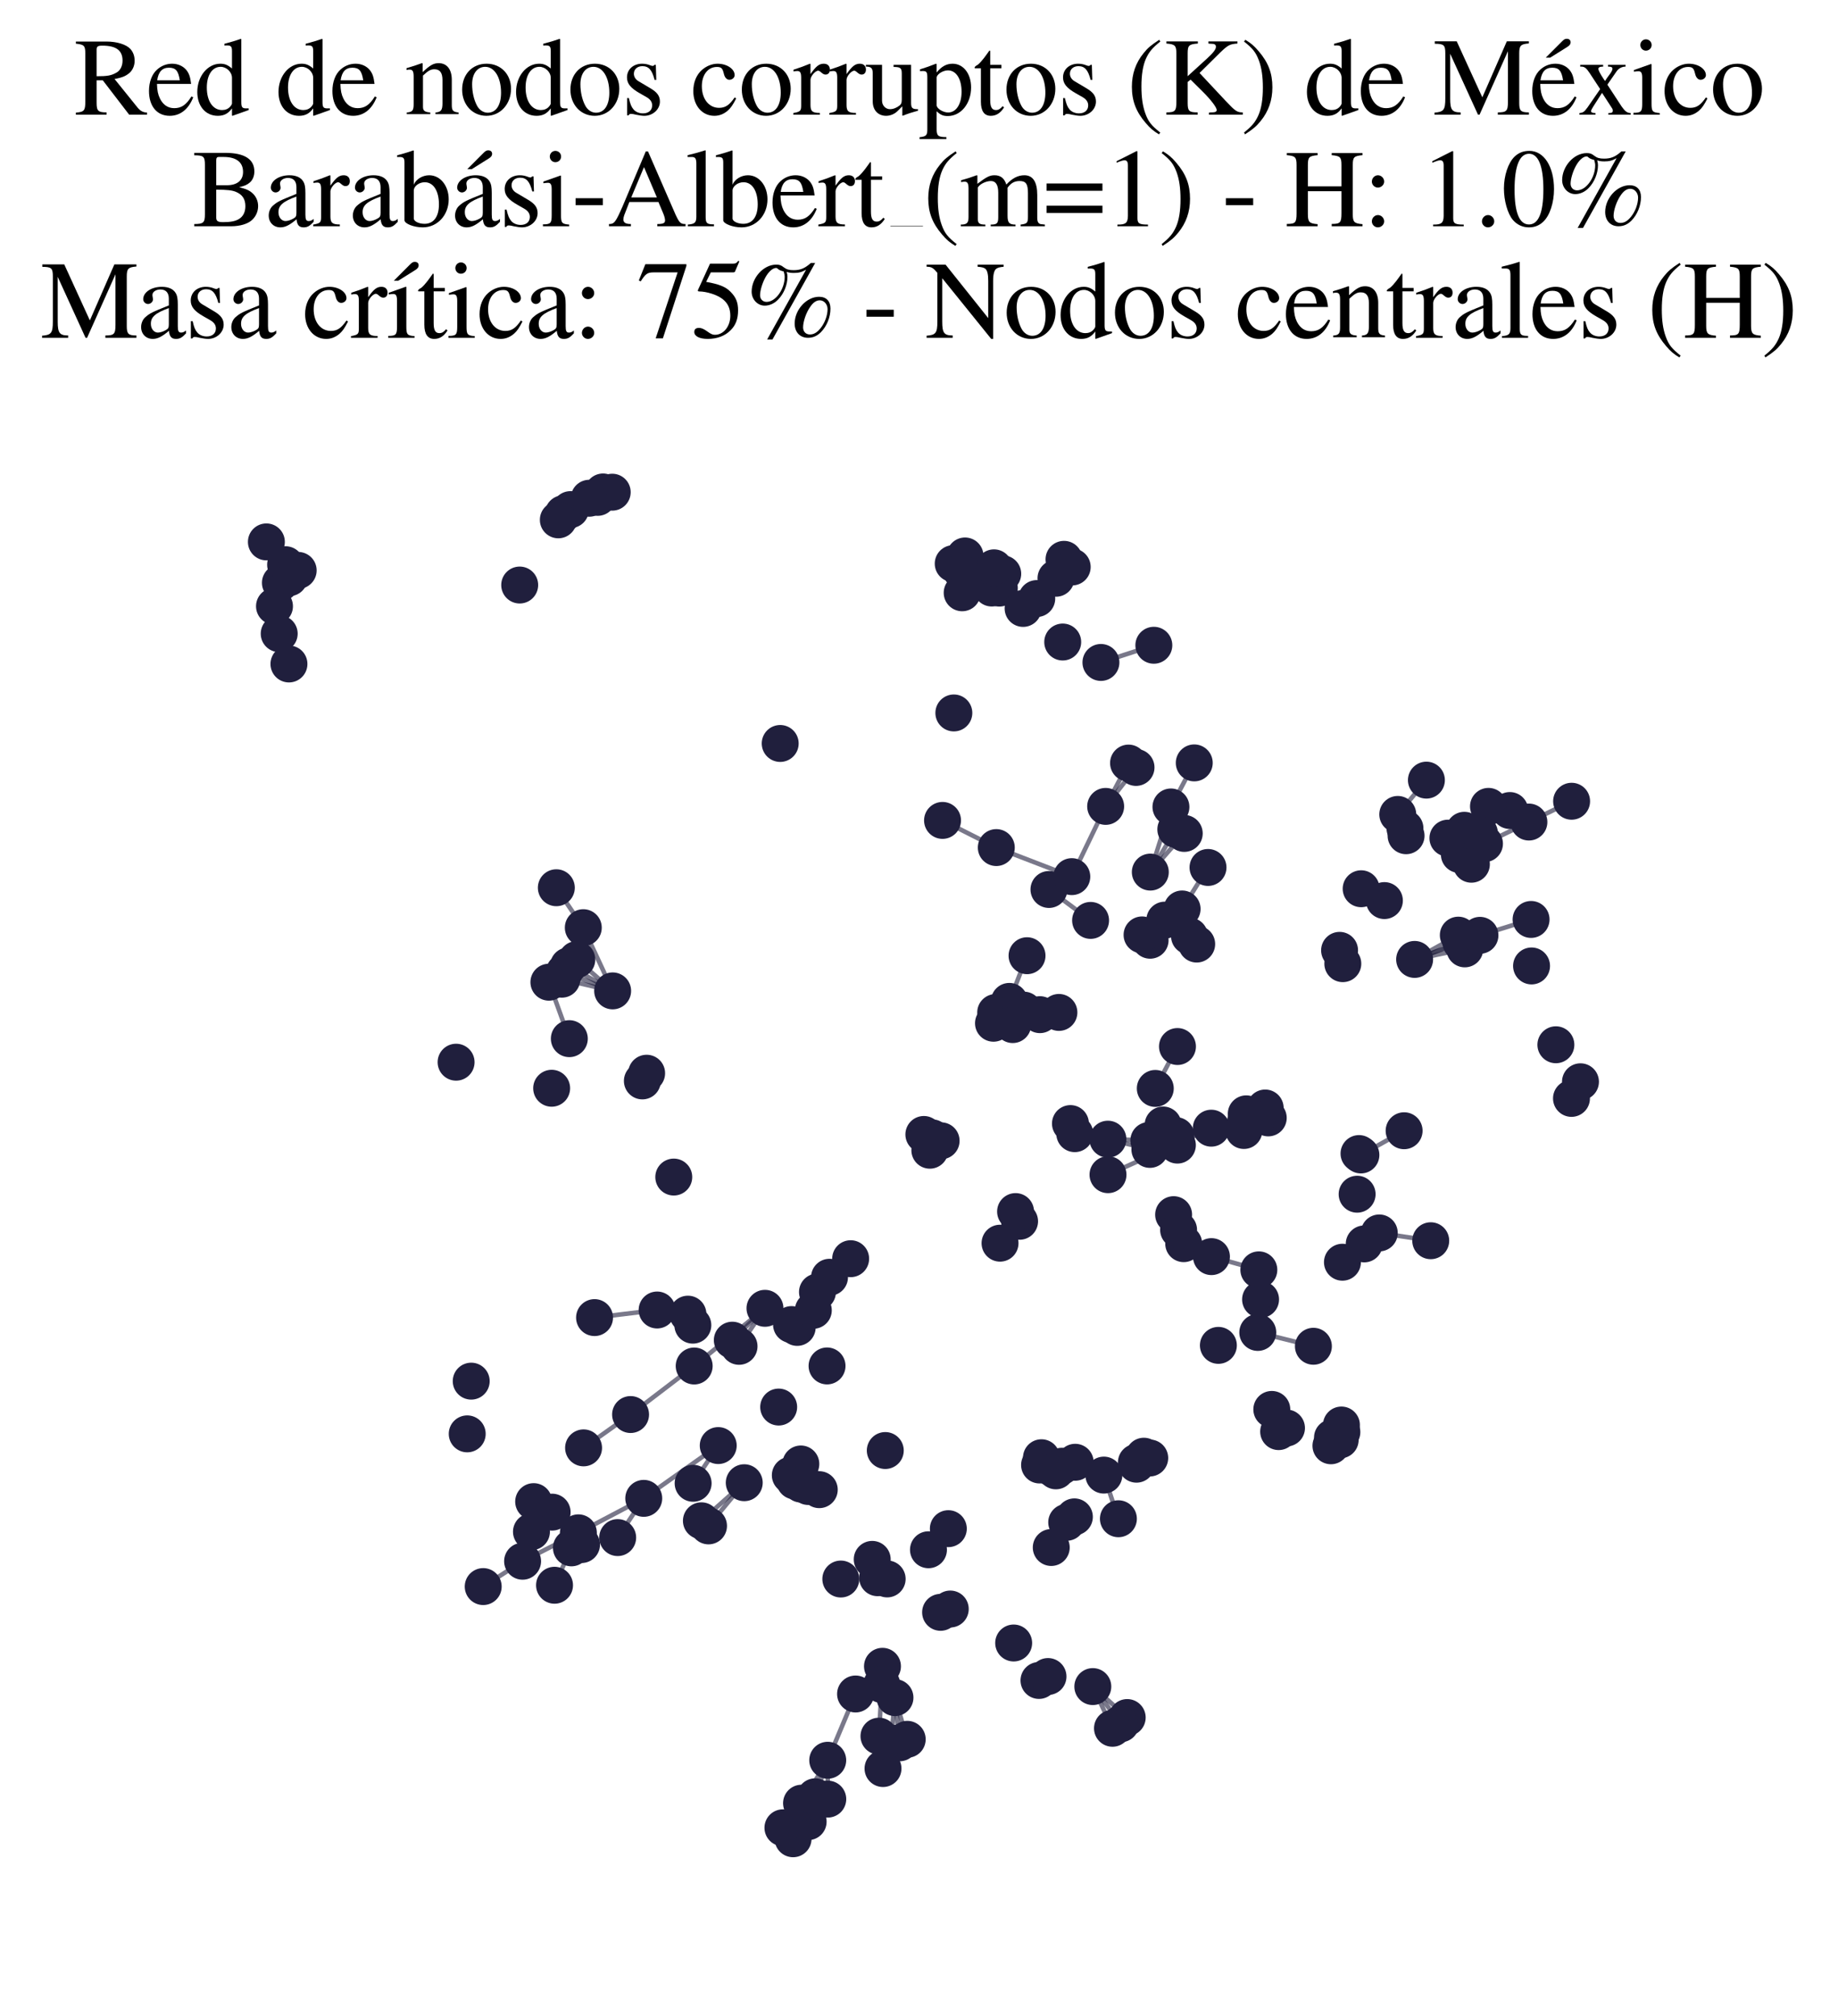 <?xml version="1.0" encoding="utf-8" standalone="no"?>
<!DOCTYPE svg PUBLIC "-//W3C//DTD SVG 1.1//EN"
  "http://www.w3.org/Graphics/SVG/1.1/DTD/svg11.dtd">
<svg xmlns:xlink="http://www.w3.org/1999/xlink" width="162.348pt" height="178.036pt" viewBox="0 0 162.348 178.036" xmlns="http://www.w3.org/2000/svg" version="1.1">
 <defs>
  <style type="text/css">*{stroke-linejoin: round; stroke-linecap: butt}</style>
 </defs>
 <g id="figure_1">
  <g id="patch_1">
   <path d="M 0 178.036 
L 162.348 178.036 
L 162.348 0 
L 0 0 
z
" style="fill: #ffffff"/>
  </g>
  <g id="axes_1">
   <g id="LineCollection_1">
    <path d="M 107.005 110.991 
L 111.192 112.159 
" clip-path="url(#p40f3785637)" style="fill: none; stroke: #201f3d; stroke-opacity: 0.6; stroke-width: 0.4"/>
    <path d="M 77.638 153.346 
L 77.888 148.787 
" clip-path="url(#p40f3785637)" style="fill: none; stroke: #201f3d; stroke-opacity: 0.6; stroke-width: 0.4"/>
    <path d="M 77.638 153.346 
L 77.995 156.207 
" clip-path="url(#p40f3785637)" style="fill: none; stroke: #201f3d; stroke-opacity: 0.6; stroke-width: 0.4"/>
    <path d="M 72.206 114.118 
L 70.416 117.244 
" clip-path="url(#p40f3785637)" style="fill: none; stroke: #201f3d; stroke-opacity: 0.6; stroke-width: 0.4"/>
    <path d="M 72.206 114.118 
L 69.914 116.993 
" clip-path="url(#p40f3785637)" style="fill: none; stroke: #201f3d; stroke-opacity: 0.6; stroke-width: 0.4"/>
    <path d="M 64.684 118.371 
L 67.569 115.557 
" clip-path="url(#p40f3785637)" style="fill: none; stroke: #201f3d; stroke-opacity: 0.6; stroke-width: 0.4"/>
    <path d="M 124.952 84.741 
L 129.384 83.809 
" clip-path="url(#p40f3785637)" style="fill: none; stroke: #201f3d; stroke-opacity: 0.6; stroke-width: 0.4"/>
    <path d="M 124.952 84.741 
L 129.033 83.224 
" clip-path="url(#p40f3785637)" style="fill: none; stroke: #201f3d; stroke-opacity: 0.6; stroke-width: 0.4"/>
    <path d="M 124.952 84.741 
L 130.723 82.613 
" clip-path="url(#p40f3785637)" style="fill: none; stroke: #201f3d; stroke-opacity: 0.6; stroke-width: 0.4"/>
    <path d="M 124.952 84.741 
L 128.811 82.597 
" clip-path="url(#p40f3785637)" style="fill: none; stroke: #201f3d; stroke-opacity: 0.6; stroke-width: 0.4"/>
    <path d="M 91.575 52.868 
L 94.707 50.077 
" clip-path="url(#p40f3785637)" style="fill: none; stroke: #201f3d; stroke-opacity: 0.6; stroke-width: 0.4"/>
    <path d="M 91.575 52.868 
L 93.983 49.403 
" clip-path="url(#p40f3785637)" style="fill: none; stroke: #201f3d; stroke-opacity: 0.6; stroke-width: 0.4"/>
    <path d="M 67.569 115.557 
L 61.316 120.652 
" clip-path="url(#p40f3785637)" style="fill: none; stroke: #201f3d; stroke-opacity: 0.6; stroke-width: 0.4"/>
    <path d="M 67.569 115.557 
L 65.279 118.915 
" clip-path="url(#p40f3785637)" style="fill: none; stroke: #201f3d; stroke-opacity: 0.6; stroke-width: 0.4"/>
    <path d="M 101.606 77.028 
L 103.428 71.275 
" clip-path="url(#p40f3785637)" style="fill: none; stroke: #201f3d; stroke-opacity: 0.6; stroke-width: 0.4"/>
    <path d="M 101.606 77.028 
L 103.858 73.256 
" clip-path="url(#p40f3785637)" style="fill: none; stroke: #201f3d; stroke-opacity: 0.6; stroke-width: 0.4"/>
    <path d="M 101.606 77.028 
L 104.603 73.613 
" clip-path="url(#p40f3785637)" style="fill: none; stroke: #201f3d; stroke-opacity: 0.6; stroke-width: 0.4"/>
    <path d="M 51.522 81.937 
L 54.114 87.52 
" clip-path="url(#p40f3785637)" style="fill: none; stroke: #201f3d; stroke-opacity: 0.6; stroke-width: 0.4"/>
    <path d="M 51.522 81.937 
L 49.14 78.41 
" clip-path="url(#p40f3785637)" style="fill: none; stroke: #201f3d; stroke-opacity: 0.6; stroke-width: 0.4"/>
    <path d="M 99.565 151.702 
L 96.527 148.967 
" clip-path="url(#p40f3785637)" style="fill: none; stroke: #201f3d; stroke-opacity: 0.6; stroke-width: 0.4"/>
    <path d="M 50.218 85.309 
L 54.114 87.52 
" clip-path="url(#p40f3785637)" style="fill: none; stroke: #201f3d; stroke-opacity: 0.6; stroke-width: 0.4"/>
    <path d="M 97.503 130.288 
L 98.787 134.144 
" clip-path="url(#p40f3785637)" style="fill: none; stroke: #201f3d; stroke-opacity: 0.6; stroke-width: 0.4"/>
    <path d="M 93.532 89.423 
L 91.855 89.62 
" clip-path="url(#p40f3785637)" style="fill: none; stroke: #201f3d; stroke-opacity: 0.6; stroke-width: 0.4"/>
    <path d="M 123.463 71.934 
L 125.992 68.906 
" clip-path="url(#p40f3785637)" style="fill: none; stroke: #201f3d; stroke-opacity: 0.6; stroke-width: 0.4"/>
    <path d="M 101.475 100.734 
L 97.859 100.617 
" clip-path="url(#p40f3785637)" style="fill: none; stroke: #201f3d; stroke-opacity: 0.6; stroke-width: 0.4"/>
    <path d="M 97.868 103.755 
L 106.991 99.646 
" clip-path="url(#p40f3785637)" style="fill: none; stroke: #201f3d; stroke-opacity: 0.6; stroke-width: 0.4"/>
    <path d="M 83.253 72.463 
L 88.002 74.862 
" clip-path="url(#p40f3785637)" style="fill: none; stroke: #201f3d; stroke-opacity: 0.6; stroke-width: 0.4"/>
    <path d="M 111.505 98.402 
L 106.991 99.646 
" clip-path="url(#p40f3785637)" style="fill: none; stroke: #201f3d; stroke-opacity: 0.6; stroke-width: 0.4"/>
    <path d="M 65.738 130.961 
L 62.583 134.775 
" clip-path="url(#p40f3785637)" style="fill: none; stroke: #201f3d; stroke-opacity: 0.6; stroke-width: 0.4"/>
    <path d="M 65.738 130.961 
L 61.954 134.324 
" clip-path="url(#p40f3785637)" style="fill: none; stroke: #201f3d; stroke-opacity: 0.6; stroke-width: 0.4"/>
    <path d="M 85.24 49.105 
L 84.987 52.358 
" clip-path="url(#p40f3785637)" style="fill: none; stroke: #201f3d; stroke-opacity: 0.6; stroke-width: 0.4"/>
    <path d="M 106.991 99.646 
L 112.023 98.739 
" clip-path="url(#p40f3785637)" style="fill: none; stroke: #201f3d; stroke-opacity: 0.6; stroke-width: 0.4"/>
    <path d="M 106.991 99.646 
L 111.752 97.864 
" clip-path="url(#p40f3785637)" style="fill: none; stroke: #201f3d; stroke-opacity: 0.6; stroke-width: 0.4"/>
    <path d="M 73.269 112.814 
L 71.839 115.734 
" clip-path="url(#p40f3785637)" style="fill: none; stroke: #201f3d; stroke-opacity: 0.6; stroke-width: 0.4"/>
    <path d="M 87.947 89.429 
L 90.435 89.219 
" clip-path="url(#p40f3785637)" style="fill: none; stroke: #201f3d; stroke-opacity: 0.6; stroke-width: 0.4"/>
    <path d="M 133.36 71.589 
L 130.675 73.59 
" clip-path="url(#p40f3785637)" style="fill: none; stroke: #201f3d; stroke-opacity: 0.6; stroke-width: 0.4"/>
    <path d="M 90.369 53.741 
L 93.274 51.075 
" clip-path="url(#p40f3785637)" style="fill: none; stroke: #201f3d; stroke-opacity: 0.6; stroke-width: 0.4"/>
    <path d="M 103.428 71.275 
L 105.487 67.383 
" clip-path="url(#p40f3785637)" style="fill: none; stroke: #201f3d; stroke-opacity: 0.6; stroke-width: 0.4"/>
    <path d="M 80.134 153.625 
L 79.052 149.943 
" clip-path="url(#p40f3785637)" style="fill: none; stroke: #201f3d; stroke-opacity: 0.6; stroke-width: 0.4"/>
    <path d="M 104.414 80.284 
L 106.702 76.619 
" clip-path="url(#p40f3785637)" style="fill: none; stroke: #201f3d; stroke-opacity: 0.6; stroke-width: 0.4"/>
    <path d="M 120.207 102.013 
L 124.024 99.873 
" clip-path="url(#p40f3785637)" style="fill: none; stroke: #201f3d; stroke-opacity: 0.6; stroke-width: 0.4"/>
    <path d="M 89.155 88.448 
L 90.717 84.413 
" clip-path="url(#p40f3785637)" style="fill: none; stroke: #201f3d; stroke-opacity: 0.6; stroke-width: 0.4"/>
    <path d="M 71.382 160.899 
L 72.005 158.702 
" clip-path="url(#p40f3785637)" style="fill: none; stroke: #201f3d; stroke-opacity: 0.6; stroke-width: 0.4"/>
    <path d="M 84.987 52.358 
L 84.196 49.783 
" clip-path="url(#p40f3785637)" style="fill: none; stroke: #201f3d; stroke-opacity: 0.6; stroke-width: 0.4"/>
    <path d="M 96.33 81.295 
L 92.653 78.564 
" clip-path="url(#p40f3785637)" style="fill: none; stroke: #201f3d; stroke-opacity: 0.6; stroke-width: 0.4"/>
    <path d="M 97.244 58.511 
L 101.917 56.993 
" clip-path="url(#p40f3785637)" style="fill: none; stroke: #201f3d; stroke-opacity: 0.6; stroke-width: 0.4"/>
    <path d="M 50.473 136.715 
L 48.981 140.017 
" clip-path="url(#p40f3785637)" style="fill: none; stroke: #201f3d; stroke-opacity: 0.6; stroke-width: 0.4"/>
    <path d="M 111.098 117.688 
L 116.011 118.909 
" clip-path="url(#p40f3785637)" style="fill: none; stroke: #201f3d; stroke-opacity: 0.6; stroke-width: 0.4"/>
    <path d="M 97.661 71.225 
L 94.671 77.429 
" clip-path="url(#p40f3785637)" style="fill: none; stroke: #201f3d; stroke-opacity: 0.6; stroke-width: 0.4"/>
    <path d="M 97.661 71.225 
L 100.344 67.785 
" clip-path="url(#p40f3785637)" style="fill: none; stroke: #201f3d; stroke-opacity: 0.6; stroke-width: 0.4"/>
    <path d="M 97.661 71.225 
L 99.682 67.399 
" clip-path="url(#p40f3785637)" style="fill: none; stroke: #201f3d; stroke-opacity: 0.6; stroke-width: 0.4"/>
    <path d="M 94.671 77.429 
L 88.002 74.862 
" clip-path="url(#p40f3785637)" style="fill: none; stroke: #201f3d; stroke-opacity: 0.6; stroke-width: 0.4"/>
    <path d="M 121.829 108.899 
L 126.375 109.588 
" clip-path="url(#p40f3785637)" style="fill: none; stroke: #201f3d; stroke-opacity: 0.6; stroke-width: 0.4"/>
    <path d="M 104.004 92.434 
L 102.045 96.136 
" clip-path="url(#p40f3785637)" style="fill: none; stroke: #201f3d; stroke-opacity: 0.6; stroke-width: 0.4"/>
    <path d="M 78.7 153.955 
L 79.052 149.943 
" clip-path="url(#p40f3785637)" style="fill: none; stroke: #201f3d; stroke-opacity: 0.6; stroke-width: 0.4"/>
    <path d="M 130.723 82.613 
L 135.238 81.211 
" clip-path="url(#p40f3785637)" style="fill: none; stroke: #201f3d; stroke-opacity: 0.6; stroke-width: 0.4"/>
    <path d="M 135.046 72.608 
L 131.122 74.518 
" clip-path="url(#p40f3785637)" style="fill: none; stroke: #201f3d; stroke-opacity: 0.6; stroke-width: 0.4"/>
    <path d="M 135.046 72.608 
L 138.818 70.77 
" clip-path="url(#p40f3785637)" style="fill: none; stroke: #201f3d; stroke-opacity: 0.6; stroke-width: 0.4"/>
    <path d="M 63.441 127.68 
L 56.862 132.342 
" clip-path="url(#p40f3785637)" style="fill: none; stroke: #201f3d; stroke-opacity: 0.6; stroke-width: 0.4"/>
    <path d="M 63.441 127.68 
L 61.223 131.012 
" clip-path="url(#p40f3785637)" style="fill: none; stroke: #201f3d; stroke-opacity: 0.6; stroke-width: 0.4"/>
    <path d="M 97.859 100.617 
L 101.568 101.522 
" clip-path="url(#p40f3785637)" style="fill: none; stroke: #201f3d; stroke-opacity: 0.6; stroke-width: 0.4"/>
    <path d="M 79.463 153.934 
L 79.052 149.943 
" clip-path="url(#p40f3785637)" style="fill: none; stroke: #201f3d; stroke-opacity: 0.6; stroke-width: 0.4"/>
    <path d="M 49.845 85.867 
L 54.114 87.52 
" clip-path="url(#p40f3785637)" style="fill: none; stroke: #201f3d; stroke-opacity: 0.6; stroke-width: 0.4"/>
    <path d="M 75.57 149.621 
L 73.112 155.474 
" clip-path="url(#p40f3785637)" style="fill: none; stroke: #201f3d; stroke-opacity: 0.6; stroke-width: 0.4"/>
    <path d="M 129.344 73.335 
L 131.476 71.223 
" clip-path="url(#p40f3785637)" style="fill: none; stroke: #201f3d; stroke-opacity: 0.6; stroke-width: 0.4"/>
    <path d="M 69.155 161.439 
L 70.799 159.266 
" clip-path="url(#p40f3785637)" style="fill: none; stroke: #201f3d; stroke-opacity: 0.6; stroke-width: 0.4"/>
    <path d="M 90.435 89.219 
L 87.753 90.378 
" clip-path="url(#p40f3785637)" style="fill: none; stroke: #201f3d; stroke-opacity: 0.6; stroke-width: 0.4"/>
    <path d="M 90.435 89.219 
L 91.855 89.62 
" clip-path="url(#p40f3785637)" style="fill: none; stroke: #201f3d; stroke-opacity: 0.6; stroke-width: 0.4"/>
    <path d="M 90.435 89.219 
L 89.453 90.497 
" clip-path="url(#p40f3785637)" style="fill: none; stroke: #201f3d; stroke-opacity: 0.6; stroke-width: 0.4"/>
    <path d="M 49.626 86.488 
L 54.114 87.52 
" clip-path="url(#p40f3785637)" style="fill: none; stroke: #201f3d; stroke-opacity: 0.6; stroke-width: 0.4"/>
    <path d="M 56.862 132.342 
L 51.088 135.387 
" clip-path="url(#p40f3785637)" style="fill: none; stroke: #201f3d; stroke-opacity: 0.6; stroke-width: 0.4"/>
    <path d="M 56.862 132.342 
L 54.559 135.808 
" clip-path="url(#p40f3785637)" style="fill: none; stroke: #201f3d; stroke-opacity: 0.6; stroke-width: 0.4"/>
    <path d="M 51.088 135.387 
L 46.16 137.896 
" clip-path="url(#p40f3785637)" style="fill: none; stroke: #201f3d; stroke-opacity: 0.6; stroke-width: 0.4"/>
    <path d="M 25.227 49.878 
L 23.529 47.863 
" clip-path="url(#p40f3785637)" style="fill: none; stroke: #201f3d; stroke-opacity: 0.6; stroke-width: 0.4"/>
    <path d="M 73.112 155.474 
L 70.799 159.266 
" clip-path="url(#p40f3785637)" style="fill: none; stroke: #201f3d; stroke-opacity: 0.6; stroke-width: 0.4"/>
    <path d="M 73.112 155.474 
L 72.005 158.702 
" clip-path="url(#p40f3785637)" style="fill: none; stroke: #201f3d; stroke-opacity: 0.6; stroke-width: 0.4"/>
    <path d="M 73.112 155.474 
L 73.116 158.906 
" clip-path="url(#p40f3785637)" style="fill: none; stroke: #201f3d; stroke-opacity: 0.6; stroke-width: 0.4"/>
    <path d="M 70.799 159.266 
L 70.052 162.409 
" clip-path="url(#p40f3785637)" style="fill: none; stroke: #201f3d; stroke-opacity: 0.6; stroke-width: 0.4"/>
    <path d="M 52.516 116.377 
L 58.042 115.706 
" clip-path="url(#p40f3785637)" style="fill: none; stroke: #201f3d; stroke-opacity: 0.6; stroke-width: 0.4"/>
    <path d="M 46.16 137.896 
L 42.681 140.134 
" clip-path="url(#p40f3785637)" style="fill: none; stroke: #201f3d; stroke-opacity: 0.6; stroke-width: 0.4"/>
    <path d="M 50.288 91.741 
L 48.483 86.752 
" clip-path="url(#p40f3785637)" style="fill: none; stroke: #201f3d; stroke-opacity: 0.6; stroke-width: 0.4"/>
    <path d="M 96.527 148.967 
L 98.264 152.651 
" clip-path="url(#p40f3785637)" style="fill: none; stroke: #201f3d; stroke-opacity: 0.6; stroke-width: 0.4"/>
    <path d="M 96.527 148.967 
L 98.989 152.256 
" clip-path="url(#p40f3785637)" style="fill: none; stroke: #201f3d; stroke-opacity: 0.6; stroke-width: 0.4"/>
    <path d="M 50.95 84.751 
L 54.114 87.52 
" clip-path="url(#p40f3785637)" style="fill: none; stroke: #201f3d; stroke-opacity: 0.6; stroke-width: 0.4"/>
    <path d="M 61.316 120.652 
L 55.698 124.939 
" clip-path="url(#p40f3785637)" style="fill: none; stroke: #201f3d; stroke-opacity: 0.6; stroke-width: 0.4"/>
    <path d="M 55.698 124.939 
L 51.546 127.883 
" clip-path="url(#p40f3785637)" style="fill: none; stroke: #201f3d; stroke-opacity: 0.6; stroke-width: 0.4"/>
   </g>
   <g id="PathCollection_1">
    <defs>
     <path id="m0196413903" d="M 0 1.581 
C 0.419 1.581 0.822 1.415 1.118 1.118 
C 1.415 0.822 1.581 0.419 1.581 0 
C 1.581 -0.419 1.415 -0.822 1.118 -1.118 
C 0.822 -1.415 0.419 -1.581 0 -1.581 
C -0.419 -1.581 -0.822 -1.415 -1.118 -1.118 
C -1.415 -0.822 -1.581 -0.419 -1.581 0 
C -1.581 0.419 -1.415 0.822 -1.118 1.118 
C -0.822 1.415 -0.419 1.581 0 1.581 
z
" style="stroke: #201f3d; stroke-width: 0.1"/>
    </defs>
    <g clip-path="url(#p40f3785637)">
     <use xlink:href="#m0196413903" x="91.99" y="128.754" style="fill: #201f3d; stroke: #201f3d; stroke-width: 0.1"/>
     <use xlink:href="#m0196413903" x="94.551" y="99.239" style="fill: #201f3d; stroke: #201f3d; stroke-width: 0.1"/>
     <use xlink:href="#m0196413903" x="118.377" y="127.178" style="fill: #201f3d; stroke: #201f3d; stroke-width: 0.1"/>
     <use xlink:href="#m0196413903" x="135.28" y="85.317" style="fill: #201f3d; stroke: #201f3d; stroke-width: 0.1"/>
     <use xlink:href="#m0196413903" x="97.859" y="100.617" style="fill: #201f3d; stroke: #201f3d; stroke-width: 0.1"/>
     <use xlink:href="#m0196413903" x="54.559" y="135.808" style="fill: #201f3d; stroke: #201f3d; stroke-width: 0.1"/>
     <use xlink:href="#m0196413903" x="51.546" y="127.883" style="fill: #201f3d; stroke: #201f3d; stroke-width: 0.1"/>
     <use xlink:href="#m0196413903" x="128.838" y="74.786" style="fill: #201f3d; stroke: #201f3d; stroke-width: 0.1"/>
     <use xlink:href="#m0196413903" x="117.696" y="126.978" style="fill: #201f3d; stroke: #201f3d; stroke-width: 0.1"/>
     <use xlink:href="#m0196413903" x="86.155" y="51.093" style="fill: #201f3d; stroke: #201f3d; stroke-width: 0.1"/>
     <use xlink:href="#m0196413903" x="103.664" y="107.285" style="fill: #201f3d; stroke: #201f3d; stroke-width: 0.1"/>
     <use xlink:href="#m0196413903" x="77.638" y="153.346" style="fill: #201f3d; stroke: #201f3d; stroke-width: 0.1"/>
     <use xlink:href="#m0196413903" x="78.362" y="139.46" style="fill: #201f3d; stroke: #201f3d; stroke-width: 0.1"/>
     <use xlink:href="#m0196413903" x="70.209" y="130.811" style="fill: #201f3d; stroke: #201f3d; stroke-width: 0.1"/>
     <use xlink:href="#m0196413903" x="68.914" y="65.667" style="fill: #201f3d; stroke: #201f3d; stroke-width: 0.1"/>
     <use xlink:href="#m0196413903" x="97.868" y="103.755" style="fill: #201f3d; stroke: #201f3d; stroke-width: 0.1"/>
     <use xlink:href="#m0196413903" x="92.912" y="129.66" style="fill: #201f3d; stroke: #201f3d; stroke-width: 0.1"/>
     <use xlink:href="#m0196413903" x="93.983" y="49.403" style="fill: #201f3d; stroke: #201f3d; stroke-width: 0.1"/>
     <use xlink:href="#m0196413903" x="133.36" y="71.589" style="fill: #201f3d; stroke: #201f3d; stroke-width: 0.1"/>
     <use xlink:href="#m0196413903" x="104.004" y="92.434" style="fill: #201f3d; stroke: #201f3d; stroke-width: 0.1"/>
     <use xlink:href="#m0196413903" x="104.555" y="109.847" style="fill: #201f3d; stroke: #201f3d; stroke-width: 0.1"/>
     <use xlink:href="#m0196413903" x="77.995" y="156.207" style="fill: #201f3d; stroke: #201f3d; stroke-width: 0.1"/>
     <use xlink:href="#m0196413903" x="118.487" y="125.865" style="fill: #201f3d; stroke: #201f3d; stroke-width: 0.1"/>
     <use xlink:href="#m0196413903" x="75.57" y="149.621" style="fill: #201f3d; stroke: #201f3d; stroke-width: 0.1"/>
     <use xlink:href="#m0196413903" x="54.114" y="87.52" style="fill: #201f3d; stroke: #201f3d; stroke-width: 0.1"/>
     <use xlink:href="#m0196413903" x="125.992" y="68.906" style="fill: #201f3d; stroke: #201f3d; stroke-width: 0.1"/>
     <use xlink:href="#m0196413903" x="92.653" y="78.564" style="fill: #201f3d; stroke: #201f3d; stroke-width: 0.1"/>
     <use xlink:href="#m0196413903" x="129.344" y="73.335" style="fill: #201f3d; stroke: #201f3d; stroke-width: 0.1"/>
     <use xlink:href="#m0196413903" x="71.392" y="131.296" style="fill: #201f3d; stroke: #201f3d; stroke-width: 0.1"/>
     <use xlink:href="#m0196413903" x="88.57" y="50.679" style="fill: #201f3d; stroke: #201f3d; stroke-width: 0.1"/>
     <use xlink:href="#m0196413903" x="77.948" y="147.176" style="fill: #201f3d; stroke: #201f3d; stroke-width: 0.1"/>
     <use xlink:href="#m0196413903" x="70.737" y="129.305" style="fill: #201f3d; stroke: #201f3d; stroke-width: 0.1"/>
     <use xlink:href="#m0196413903" x="75.137" y="111.175" style="fill: #201f3d; stroke: #201f3d; stroke-width: 0.1"/>
     <use xlink:href="#m0196413903" x="112.023" y="98.739" style="fill: #201f3d; stroke: #201f3d; stroke-width: 0.1"/>
     <use xlink:href="#m0196413903" x="72.365" y="131.575" style="fill: #201f3d; stroke: #201f3d; stroke-width: 0.1"/>
     <use xlink:href="#m0196413903" x="101.036" y="128.619" style="fill: #201f3d; stroke: #201f3d; stroke-width: 0.1"/>
     <use xlink:href="#m0196413903" x="111.345" y="114.775" style="fill: #201f3d; stroke: #201f3d; stroke-width: 0.1"/>
     <use xlink:href="#m0196413903" x="84.252" y="62.971" style="fill: #201f3d; stroke: #201f3d; stroke-width: 0.1"/>
     <use xlink:href="#m0196413903" x="99.565" y="151.702" style="fill: #201f3d; stroke: #201f3d; stroke-width: 0.1"/>
     <use xlink:href="#m0196413903" x="105.487" y="67.383" style="fill: #201f3d; stroke: #201f3d; stroke-width: 0.1"/>
     <use xlink:href="#m0196413903" x="139.601" y="95.548" style="fill: #201f3d; stroke: #201f3d; stroke-width: 0.1"/>
     <use xlink:href="#m0196413903" x="118.526" y="126.49" style="fill: #201f3d; stroke: #201f3d; stroke-width: 0.1"/>
     <use xlink:href="#m0196413903" x="48.981" y="140.017" style="fill: #201f3d; stroke: #201f3d; stroke-width: 0.1"/>
     <use xlink:href="#m0196413903" x="65.279" y="118.915" style="fill: #201f3d; stroke: #201f3d; stroke-width: 0.1"/>
     <use xlink:href="#m0196413903" x="51.088" y="135.387" style="fill: #201f3d; stroke: #201f3d; stroke-width: 0.1"/>
     <use xlink:href="#m0196413903" x="120.5" y="109.869" style="fill: #201f3d; stroke: #201f3d; stroke-width: 0.1"/>
     <use xlink:href="#m0196413903" x="97.503" y="130.288" style="fill: #201f3d; stroke: #201f3d; stroke-width: 0.1"/>
     <use xlink:href="#m0196413903" x="72.206" y="114.118" style="fill: #201f3d; stroke: #201f3d; stroke-width: 0.1"/>
     <use xlink:href="#m0196413903" x="60.764" y="116.073" style="fill: #201f3d; stroke: #201f3d; stroke-width: 0.1"/>
     <use xlink:href="#m0196413903" x="100.377" y="129.162" style="fill: #201f3d; stroke: #201f3d; stroke-width: 0.1"/>
     <use xlink:href="#m0196413903" x="70.416" y="117.244" style="fill: #201f3d; stroke: #201f3d; stroke-width: 0.1"/>
     <use xlink:href="#m0196413903" x="101.606" y="77.028" style="fill: #201f3d; stroke: #201f3d; stroke-width: 0.1"/>
     <use xlink:href="#m0196413903" x="78.196" y="128.118" style="fill: #201f3d; stroke: #201f3d; stroke-width: 0.1"/>
     <use xlink:href="#m0196413903" x="41.622" y="121.99" style="fill: #201f3d; stroke: #201f3d; stroke-width: 0.1"/>
     <use xlink:href="#m0196413903" x="49.626" y="86.488" style="fill: #201f3d; stroke: #201f3d; stroke-width: 0.1"/>
     <use xlink:href="#m0196413903" x="84.196" y="49.783" style="fill: #201f3d; stroke: #201f3d; stroke-width: 0.1"/>
     <use xlink:href="#m0196413903" x="45.904" y="51.673" style="fill: #201f3d; stroke: #201f3d; stroke-width: 0.1"/>
     <use xlink:href="#m0196413903" x="117.56" y="127.699" style="fill: #201f3d; stroke: #201f3d; stroke-width: 0.1"/>
     <use xlink:href="#m0196413903" x="128.904" y="75.472" style="fill: #201f3d; stroke: #201f3d; stroke-width: 0.1"/>
     <use xlink:href="#m0196413903" x="61.198" y="117.045" style="fill: #201f3d; stroke: #201f3d; stroke-width: 0.1"/>
     <use xlink:href="#m0196413903" x="111.098" y="117.688" style="fill: #201f3d; stroke: #201f3d; stroke-width: 0.1"/>
     <use xlink:href="#m0196413903" x="102.885" y="81.27" style="fill: #201f3d; stroke: #201f3d; stroke-width: 0.1"/>
     <use xlink:href="#m0196413903" x="94.899" y="133.978" style="fill: #201f3d; stroke: #201f3d; stroke-width: 0.1"/>
     <use xlink:href="#m0196413903" x="101.554" y="128.778" style="fill: #201f3d; stroke: #201f3d; stroke-width: 0.1"/>
     <use xlink:href="#m0196413903" x="104.103" y="108.627" style="fill: #201f3d; stroke: #201f3d; stroke-width: 0.1"/>
     <use xlink:href="#m0196413903" x="85.24" y="49.105" style="fill: #201f3d; stroke: #201f3d; stroke-width: 0.1"/>
     <use xlink:href="#m0196413903" x="70.052" y="162.409" style="fill: #201f3d; stroke: #201f3d; stroke-width: 0.1"/>
     <use xlink:href="#m0196413903" x="79.463" y="153.934" style="fill: #201f3d; stroke: #201f3d; stroke-width: 0.1"/>
     <use xlink:href="#m0196413903" x="103.997" y="101.142" style="fill: #201f3d; stroke: #201f3d; stroke-width: 0.1"/>
     <use xlink:href="#m0196413903" x="73.116" y="158.906" style="fill: #201f3d; stroke: #201f3d; stroke-width: 0.1"/>
     <use xlink:href="#m0196413903" x="129.546" y="75.776" style="fill: #201f3d; stroke: #201f3d; stroke-width: 0.1"/>
     <use xlink:href="#m0196413903" x="101.588" y="83.047" style="fill: #201f3d; stroke: #201f3d; stroke-width: 0.1"/>
     <use xlink:href="#m0196413903" x="103.87" y="100.302" style="fill: #201f3d; stroke: #201f3d; stroke-width: 0.1"/>
     <use xlink:href="#m0196413903" x="90.058" y="107.871" style="fill: #201f3d; stroke: #201f3d; stroke-width: 0.1"/>
     <use xlink:href="#m0196413903" x="48.483" y="86.752" style="fill: #201f3d; stroke: #201f3d; stroke-width: 0.1"/>
     <use xlink:href="#m0196413903" x="98.989" y="152.256" style="fill: #201f3d; stroke: #201f3d; stroke-width: 0.1"/>
     <use xlink:href="#m0196413903" x="87.417" y="51.243" style="fill: #201f3d; stroke: #201f3d; stroke-width: 0.1"/>
     <use xlink:href="#m0196413903" x="71.382" y="160.899" style="fill: #201f3d; stroke: #201f3d; stroke-width: 0.1"/>
     <use xlink:href="#m0196413903" x="56.862" y="132.342" style="fill: #201f3d; stroke: #201f3d; stroke-width: 0.1"/>
     <use xlink:href="#m0196413903" x="102.734" y="99.365" style="fill: #201f3d; stroke: #201f3d; stroke-width: 0.1"/>
     <use xlink:href="#m0196413903" x="86.779" y="51.036" style="fill: #201f3d; stroke: #201f3d; stroke-width: 0.1"/>
     <use xlink:href="#m0196413903" x="54.077" y="43.473" style="fill: #201f3d; stroke: #201f3d; stroke-width: 0.1"/>
     <use xlink:href="#m0196413903" x="137.429" y="92.279" style="fill: #201f3d; stroke: #201f3d; stroke-width: 0.1"/>
     <use xlink:href="#m0196413903" x="73.269" y="112.814" style="fill: #201f3d; stroke: #201f3d; stroke-width: 0.1"/>
     <use xlink:href="#m0196413903" x="69.807" y="130.303" style="fill: #201f3d; stroke: #201f3d; stroke-width: 0.1"/>
     <use xlink:href="#m0196413903" x="135.046" y="72.608" style="fill: #201f3d; stroke: #201f3d; stroke-width: 0.1"/>
     <use xlink:href="#m0196413903" x="79.052" y="149.943" style="fill: #201f3d; stroke: #201f3d; stroke-width: 0.1"/>
     <use xlink:href="#m0196413903" x="124.1" y="73.164" style="fill: #201f3d; stroke: #201f3d; stroke-width: 0.1"/>
     <use xlink:href="#m0196413903" x="89.155" y="88.448" style="fill: #201f3d; stroke: #201f3d; stroke-width: 0.1"/>
     <use xlink:href="#m0196413903" x="106.702" y="76.619" style="fill: #201f3d; stroke: #201f3d; stroke-width: 0.1"/>
     <use xlink:href="#m0196413903" x="83.765" y="135.02" style="fill: #201f3d; stroke: #201f3d; stroke-width: 0.1"/>
     <use xlink:href="#m0196413903" x="128.478" y="73.998" style="fill: #201f3d; stroke: #201f3d; stroke-width: 0.1"/>
     <use xlink:href="#m0196413903" x="52.793" y="43.931" style="fill: #201f3d; stroke: #201f3d; stroke-width: 0.1"/>
     <use xlink:href="#m0196413903" x="67.569" y="115.557" style="fill: #201f3d; stroke: #201f3d; stroke-width: 0.1"/>
     <use xlink:href="#m0196413903" x="129.384" y="83.809" style="fill: #201f3d; stroke: #201f3d; stroke-width: 0.1"/>
     <use xlink:href="#m0196413903" x="50.473" y="136.715" style="fill: #201f3d; stroke: #201f3d; stroke-width: 0.1"/>
     <use xlink:href="#m0196413903" x="74.268" y="139.468" style="fill: #201f3d; stroke: #201f3d; stroke-width: 0.1"/>
     <use xlink:href="#m0196413903" x="24.768" y="51.475" style="fill: #201f3d; stroke: #201f3d; stroke-width: 0.1"/>
     <use xlink:href="#m0196413903" x="24.245" y="53.547" style="fill: #201f3d; stroke: #201f3d; stroke-width: 0.1"/>
     <use xlink:href="#m0196413903" x="120.207" y="102.013" style="fill: #201f3d; stroke: #201f3d; stroke-width: 0.1"/>
     <use xlink:href="#m0196413903" x="69.155" y="161.439" style="fill: #201f3d; stroke: #201f3d; stroke-width: 0.1"/>
     <use xlink:href="#m0196413903" x="105.067" y="82.685" style="fill: #201f3d; stroke: #201f3d; stroke-width: 0.1"/>
     <use xlink:href="#m0196413903" x="88.269" y="51.945" style="fill: #201f3d; stroke: #201f3d; stroke-width: 0.1"/>
     <use xlink:href="#m0196413903" x="91.855" y="89.62" style="fill: #201f3d; stroke: #201f3d; stroke-width: 0.1"/>
     <use xlink:href="#m0196413903" x="135.238" y="81.211" style="fill: #201f3d; stroke: #201f3d; stroke-width: 0.1"/>
     <use xlink:href="#m0196413903" x="91.772" y="148.427" style="fill: #201f3d; stroke: #201f3d; stroke-width: 0.1"/>
     <use xlink:href="#m0196413903" x="51.367" y="136.424" style="fill: #201f3d; stroke: #201f3d; stroke-width: 0.1"/>
     <use xlink:href="#m0196413903" x="101.475" y="100.734" style="fill: #201f3d; stroke: #201f3d; stroke-width: 0.1"/>
     <use xlink:href="#m0196413903" x="49.845" y="85.867" style="fill: #201f3d; stroke: #201f3d; stroke-width: 0.1"/>
     <use xlink:href="#m0196413903" x="50.388" y="45.01" style="fill: #201f3d; stroke: #201f3d; stroke-width: 0.1"/>
     <use xlink:href="#m0196413903" x="111.192" y="112.159" style="fill: #201f3d; stroke: #201f3d; stroke-width: 0.1"/>
     <use xlink:href="#m0196413903" x="89.704" y="107.012" style="fill: #201f3d; stroke: #201f3d; stroke-width: 0.1"/>
     <use xlink:href="#m0196413903" x="42.681" y="140.134" style="fill: #201f3d; stroke: #201f3d; stroke-width: 0.1"/>
     <use xlink:href="#m0196413903" x="103.858" y="73.256" style="fill: #201f3d; stroke: #201f3d; stroke-width: 0.1"/>
     <use xlink:href="#m0196413903" x="52.516" y="116.377" style="fill: #201f3d; stroke: #201f3d; stroke-width: 0.1"/>
     <use xlink:href="#m0196413903" x="87.947" y="89.429" style="fill: #201f3d; stroke: #201f3d; stroke-width: 0.1"/>
     <use xlink:href="#m0196413903" x="83.936" y="142.117" style="fill: #201f3d; stroke: #201f3d; stroke-width: 0.1"/>
     <use xlink:href="#m0196413903" x="105.702" y="83.385" style="fill: #201f3d; stroke: #201f3d; stroke-width: 0.1"/>
     <use xlink:href="#m0196413903" x="118.323" y="83.94" style="fill: #201f3d; stroke: #201f3d; stroke-width: 0.1"/>
     <use xlink:href="#m0196413903" x="58.042" y="115.706" style="fill: #201f3d; stroke: #201f3d; stroke-width: 0.1"/>
     <use xlink:href="#m0196413903" x="91.823" y="129.395" style="fill: #201f3d; stroke: #201f3d; stroke-width: 0.1"/>
     <use xlink:href="#m0196413903" x="123.463" y="71.934" style="fill: #201f3d; stroke: #201f3d; stroke-width: 0.1"/>
     <use xlink:href="#m0196413903" x="128.811" y="82.597" style="fill: #201f3d; stroke: #201f3d; stroke-width: 0.1"/>
     <use xlink:href="#m0196413903" x="25.523" y="58.646" style="fill: #201f3d; stroke: #201f3d; stroke-width: 0.1"/>
     <use xlink:href="#m0196413903" x="138.807" y="97.016" style="fill: #201f3d; stroke: #201f3d; stroke-width: 0.1"/>
     <use xlink:href="#m0196413903" x="116.011" y="118.909" style="fill: #201f3d; stroke: #201f3d; stroke-width: 0.1"/>
     <use xlink:href="#m0196413903" x="107.005" y="110.991" style="fill: #201f3d; stroke: #201f3d; stroke-width: 0.1"/>
     <use xlink:href="#m0196413903" x="87.598" y="51.938" style="fill: #201f3d; stroke: #201f3d; stroke-width: 0.1"/>
     <use xlink:href="#m0196413903" x="98.264" y="152.651" style="fill: #201f3d; stroke: #201f3d; stroke-width: 0.1"/>
     <use xlink:href="#m0196413903" x="92.569" y="148.079" style="fill: #201f3d; stroke: #201f3d; stroke-width: 0.1"/>
     <use xlink:href="#m0196413903" x="87.798" y="50.153" style="fill: #201f3d; stroke: #201f3d; stroke-width: 0.1"/>
     <use xlink:href="#m0196413903" x="78.7" y="153.955" style="fill: #201f3d; stroke: #201f3d; stroke-width: 0.1"/>
     <use xlink:href="#m0196413903" x="129.966" y="76.333" style="fill: #201f3d; stroke: #201f3d; stroke-width: 0.1"/>
     <use xlink:href="#m0196413903" x="50.288" y="91.741" style="fill: #201f3d; stroke: #201f3d; stroke-width: 0.1"/>
     <use xlink:href="#m0196413903" x="48.727" y="96.12" style="fill: #201f3d; stroke: #201f3d; stroke-width: 0.1"/>
     <use xlink:href="#m0196413903" x="83.253" y="72.463" style="fill: #201f3d; stroke: #201f3d; stroke-width: 0.1"/>
     <use xlink:href="#m0196413903" x="124.952" y="84.741" style="fill: #201f3d; stroke: #201f3d; stroke-width: 0.1"/>
     <use xlink:href="#m0196413903" x="94.671" y="77.429" style="fill: #201f3d; stroke: #201f3d; stroke-width: 0.1"/>
     <use xlink:href="#m0196413903" x="106.991" y="99.646" style="fill: #201f3d; stroke: #201f3d; stroke-width: 0.1"/>
     <use xlink:href="#m0196413903" x="65.738" y="130.961" style="fill: #201f3d; stroke: #201f3d; stroke-width: 0.1"/>
     <use xlink:href="#m0196413903" x="25.227" y="49.878" style="fill: #201f3d; stroke: #201f3d; stroke-width: 0.1"/>
     <use xlink:href="#m0196413903" x="110.005" y="99.143" style="fill: #201f3d; stroke: #201f3d; stroke-width: 0.1"/>
     <use xlink:href="#m0196413903" x="61.954" y="134.324" style="fill: #201f3d; stroke: #201f3d; stroke-width: 0.1"/>
     <use xlink:href="#m0196413903" x="97.661" y="71.225" style="fill: #201f3d; stroke: #201f3d; stroke-width: 0.1"/>
     <use xlink:href="#m0196413903" x="50.218" y="85.309" style="fill: #201f3d; stroke: #201f3d; stroke-width: 0.1"/>
     <use xlink:href="#m0196413903" x="40.286" y="93.819" style="fill: #201f3d; stroke: #201f3d; stroke-width: 0.1"/>
     <use xlink:href="#m0196413903" x="25.552" y="51.027" style="fill: #201f3d; stroke: #201f3d; stroke-width: 0.1"/>
     <use xlink:href="#m0196413903" x="113.634" y="126.129" style="fill: #201f3d; stroke: #201f3d; stroke-width: 0.1"/>
     <use xlink:href="#m0196413903" x="131.122" y="74.518" style="fill: #201f3d; stroke: #201f3d; stroke-width: 0.1"/>
     <use xlink:href="#m0196413903" x="120.04" y="101.888" style="fill: #201f3d; stroke: #201f3d; stroke-width: 0.1"/>
     <use xlink:href="#m0196413903" x="77.517" y="139.352" style="fill: #201f3d; stroke: #201f3d; stroke-width: 0.1"/>
     <use xlink:href="#m0196413903" x="49.14" y="78.41" style="fill: #201f3d; stroke: #201f3d; stroke-width: 0.1"/>
     <use xlink:href="#m0196413903" x="96.527" y="148.967" style="fill: #201f3d; stroke: #201f3d; stroke-width: 0.1"/>
     <use xlink:href="#m0196413903" x="131.476" y="71.223" style="fill: #201f3d; stroke: #201f3d; stroke-width: 0.1"/>
     <use xlink:href="#m0196413903" x="48.769" y="133.56" style="fill: #201f3d; stroke: #201f3d; stroke-width: 0.1"/>
     <use xlink:href="#m0196413903" x="23.529" y="47.863" style="fill: #201f3d; stroke: #201f3d; stroke-width: 0.1"/>
     <use xlink:href="#m0196413903" x="84.948" y="50.47" style="fill: #201f3d; stroke: #201f3d; stroke-width: 0.1"/>
     <use xlink:href="#m0196413903" x="80.134" y="153.625" style="fill: #201f3d; stroke: #201f3d; stroke-width: 0.1"/>
     <use xlink:href="#m0196413903" x="100.384" y="129.326" style="fill: #201f3d; stroke: #201f3d; stroke-width: 0.1"/>
     <use xlink:href="#m0196413903" x="64.684" y="118.371" style="fill: #201f3d; stroke: #201f3d; stroke-width: 0.1"/>
     <use xlink:href="#m0196413903" x="104.603" y="73.613" style="fill: #201f3d; stroke: #201f3d; stroke-width: 0.1"/>
     <use xlink:href="#m0196413903" x="49.758" y="45.375" style="fill: #201f3d; stroke: #201f3d; stroke-width: 0.1"/>
     <use xlink:href="#m0196413903" x="83.081" y="142.41" style="fill: #201f3d; stroke: #201f3d; stroke-width: 0.1"/>
     <use xlink:href="#m0196413903" x="90.717" y="84.413" style="fill: #201f3d; stroke: #201f3d; stroke-width: 0.1"/>
     <use xlink:href="#m0196413903" x="112.941" y="126.447" style="fill: #201f3d; stroke: #201f3d; stroke-width: 0.1"/>
     <use xlink:href="#m0196413903" x="130.675" y="73.59" style="fill: #201f3d; stroke: #201f3d; stroke-width: 0.1"/>
     <use xlink:href="#m0196413903" x="24.662" y="55.97" style="fill: #201f3d; stroke: #201f3d; stroke-width: 0.1"/>
     <use xlink:href="#m0196413903" x="101.917" y="56.993" style="fill: #201f3d; stroke: #201f3d; stroke-width: 0.1"/>
     <use xlink:href="#m0196413903" x="102.045" y="96.136" style="fill: #201f3d; stroke: #201f3d; stroke-width: 0.1"/>
     <use xlink:href="#m0196413903" x="111.505" y="98.402" style="fill: #201f3d; stroke: #201f3d; stroke-width: 0.1"/>
     <use xlink:href="#m0196413903" x="93.274" y="51.075" style="fill: #201f3d; stroke: #201f3d; stroke-width: 0.1"/>
     <use xlink:href="#m0196413903" x="69.914" y="116.993" style="fill: #201f3d; stroke: #201f3d; stroke-width: 0.1"/>
     <use xlink:href="#m0196413903" x="57.116" y="94.792" style="fill: #201f3d; stroke: #201f3d; stroke-width: 0.1"/>
     <use xlink:href="#m0196413903" x="104.414" y="80.284" style="fill: #201f3d; stroke: #201f3d; stroke-width: 0.1"/>
     <use xlink:href="#m0196413903" x="77.888" y="148.787" style="fill: #201f3d; stroke: #201f3d; stroke-width: 0.1"/>
     <use xlink:href="#m0196413903" x="87.753" y="90.378" style="fill: #201f3d; stroke: #201f3d; stroke-width: 0.1"/>
     <use xlink:href="#m0196413903" x="94.221" y="134.458" style="fill: #201f3d; stroke: #201f3d; stroke-width: 0.1"/>
     <use xlink:href="#m0196413903" x="111.752" y="97.864" style="fill: #201f3d; stroke: #201f3d; stroke-width: 0.1"/>
     <use xlink:href="#m0196413903" x="124.197" y="73.816" style="fill: #201f3d; stroke: #201f3d; stroke-width: 0.1"/>
     <use xlink:href="#m0196413903" x="55.698" y="124.939" style="fill: #201f3d; stroke: #201f3d; stroke-width: 0.1"/>
     <use xlink:href="#m0196413903" x="90.435" y="89.219" style="fill: #201f3d; stroke: #201f3d; stroke-width: 0.1"/>
     <use xlink:href="#m0196413903" x="93.792" y="129.506" style="fill: #201f3d; stroke: #201f3d; stroke-width: 0.1"/>
     <use xlink:href="#m0196413903" x="118.576" y="111.486" style="fill: #201f3d; stroke: #201f3d; stroke-width: 0.1"/>
     <use xlink:href="#m0196413903" x="77.042" y="137.732" style="fill: #201f3d; stroke: #201f3d; stroke-width: 0.1"/>
     <use xlink:href="#m0196413903" x="26.338" y="50.381" style="fill: #201f3d; stroke: #201f3d; stroke-width: 0.1"/>
     <use xlink:href="#m0196413903" x="112.337" y="124.487" style="fill: #201f3d; stroke: #201f3d; stroke-width: 0.1"/>
     <use xlink:href="#m0196413903" x="56.74" y="95.473" style="fill: #201f3d; stroke: #201f3d; stroke-width: 0.1"/>
     <use xlink:href="#m0196413903" x="103.428" y="71.275" style="fill: #201f3d; stroke: #201f3d; stroke-width: 0.1"/>
     <use xlink:href="#m0196413903" x="62.583" y="134.775" style="fill: #201f3d; stroke: #201f3d; stroke-width: 0.1"/>
     <use xlink:href="#m0196413903" x="129.033" y="83.224" style="fill: #201f3d; stroke: #201f3d; stroke-width: 0.1"/>
     <use xlink:href="#m0196413903" x="82.01" y="136.883" style="fill: #201f3d; stroke: #201f3d; stroke-width: 0.1"/>
     <use xlink:href="#m0196413903" x="91.575" y="52.868" style="fill: #201f3d; stroke: #201f3d; stroke-width: 0.1"/>
     <use xlink:href="#m0196413903" x="101.568" y="101.522" style="fill: #201f3d; stroke: #201f3d; stroke-width: 0.1"/>
     <use xlink:href="#m0196413903" x="50.95" y="84.751" style="fill: #201f3d; stroke: #201f3d; stroke-width: 0.1"/>
     <use xlink:href="#m0196413903" x="71.839" y="115.734" style="fill: #201f3d; stroke: #201f3d; stroke-width: 0.1"/>
     <use xlink:href="#m0196413903" x="61.316" y="120.652" style="fill: #201f3d; stroke: #201f3d; stroke-width: 0.1"/>
     <use xlink:href="#m0196413903" x="119.873" y="105.478" style="fill: #201f3d; stroke: #201f3d; stroke-width: 0.1"/>
     <use xlink:href="#m0196413903" x="122.282" y="79.544" style="fill: #201f3d; stroke: #201f3d; stroke-width: 0.1"/>
     <use xlink:href="#m0196413903" x="130.723" y="82.613" style="fill: #201f3d; stroke: #201f3d; stroke-width: 0.1"/>
     <use xlink:href="#m0196413903" x="82.132" y="101.594" style="fill: #201f3d; stroke: #201f3d; stroke-width: 0.1"/>
     <use xlink:href="#m0196413903" x="99.682" y="67.399" style="fill: #201f3d; stroke: #201f3d; stroke-width: 0.1"/>
     <use xlink:href="#m0196413903" x="59.513" y="103.964" style="fill: #201f3d; stroke: #201f3d; stroke-width: 0.1"/>
     <use xlink:href="#m0196413903" x="124.024" y="99.873" style="fill: #201f3d; stroke: #201f3d; stroke-width: 0.1"/>
     <use xlink:href="#m0196413903" x="93.266" y="129.913" style="fill: #201f3d; stroke: #201f3d; stroke-width: 0.1"/>
     <use xlink:href="#m0196413903" x="89.453" y="90.497" style="fill: #201f3d; stroke: #201f3d; stroke-width: 0.1"/>
     <use xlink:href="#m0196413903" x="82.33" y="100.499" style="fill: #201f3d; stroke: #201f3d; stroke-width: 0.1"/>
     <use xlink:href="#m0196413903" x="96.33" y="81.295" style="fill: #201f3d; stroke: #201f3d; stroke-width: 0.1"/>
     <use xlink:href="#m0196413903" x="97.244" y="58.511" style="fill: #201f3d; stroke: #201f3d; stroke-width: 0.1"/>
     <use xlink:href="#m0196413903" x="94.971" y="129.155" style="fill: #201f3d; stroke: #201f3d; stroke-width: 0.1"/>
     <use xlink:href="#m0196413903" x="70.799" y="159.266" style="fill: #201f3d; stroke: #201f3d; stroke-width: 0.1"/>
     <use xlink:href="#m0196413903" x="94.707" y="50.077" style="fill: #201f3d; stroke: #201f3d; stroke-width: 0.1"/>
     <use xlink:href="#m0196413903" x="53.265" y="43.452" style="fill: #201f3d; stroke: #201f3d; stroke-width: 0.1"/>
     <use xlink:href="#m0196413903" x="90.369" y="53.741" style="fill: #201f3d; stroke: #201f3d; stroke-width: 0.1"/>
     <use xlink:href="#m0196413903" x="110.08" y="98.38" style="fill: #201f3d; stroke: #201f3d; stroke-width: 0.1"/>
     <use xlink:href="#m0196413903" x="73.112" y="155.474" style="fill: #201f3d; stroke: #201f3d; stroke-width: 0.1"/>
     <use xlink:href="#m0196413903" x="94.933" y="100.131" style="fill: #201f3d; stroke: #201f3d; stroke-width: 0.1"/>
     <use xlink:href="#m0196413903" x="73.052" y="120.647" style="fill: #201f3d; stroke: #201f3d; stroke-width: 0.1"/>
     <use xlink:href="#m0196413903" x="88.332" y="109.804" style="fill: #201f3d; stroke: #201f3d; stroke-width: 0.1"/>
     <use xlink:href="#m0196413903" x="98.787" y="134.144" style="fill: #201f3d; stroke: #201f3d; stroke-width: 0.1"/>
     <use xlink:href="#m0196413903" x="81.603" y="100.201" style="fill: #201f3d; stroke: #201f3d; stroke-width: 0.1"/>
     <use xlink:href="#m0196413903" x="100.344" y="67.785" style="fill: #201f3d; stroke: #201f3d; stroke-width: 0.1"/>
     <use xlink:href="#m0196413903" x="63.441" y="127.68" style="fill: #201f3d; stroke: #201f3d; stroke-width: 0.1"/>
     <use xlink:href="#m0196413903" x="46.16" y="137.896" style="fill: #201f3d; stroke: #201f3d; stroke-width: 0.1"/>
     <use xlink:href="#m0196413903" x="107.618" y="118.83" style="fill: #201f3d; stroke: #201f3d; stroke-width: 0.1"/>
     <use xlink:href="#m0196413903" x="100.876" y="82.576" style="fill: #201f3d; stroke: #201f3d; stroke-width: 0.1"/>
     <use xlink:href="#m0196413903" x="52.047" y="44.008" style="fill: #201f3d; stroke: #201f3d; stroke-width: 0.1"/>
     <use xlink:href="#m0196413903" x="49.316" y="45.915" style="fill: #201f3d; stroke: #201f3d; stroke-width: 0.1"/>
     <use xlink:href="#m0196413903" x="46.943" y="135.288" style="fill: #201f3d; stroke: #201f3d; stroke-width: 0.1"/>
     <use xlink:href="#m0196413903" x="51.522" y="81.937" style="fill: #201f3d; stroke: #201f3d; stroke-width: 0.1"/>
     <use xlink:href="#m0196413903" x="109.874" y="99.851" style="fill: #201f3d; stroke: #201f3d; stroke-width: 0.1"/>
     <use xlink:href="#m0196413903" x="92.856" y="136.683" style="fill: #201f3d; stroke: #201f3d; stroke-width: 0.1"/>
     <use xlink:href="#m0196413903" x="70.757" y="131.083" style="fill: #201f3d; stroke: #201f3d; stroke-width: 0.1"/>
     <use xlink:href="#m0196413903" x="83.128" y="100.762" style="fill: #201f3d; stroke: #201f3d; stroke-width: 0.1"/>
     <use xlink:href="#m0196413903" x="47.137" y="132.631" style="fill: #201f3d; stroke: #201f3d; stroke-width: 0.1"/>
     <use xlink:href="#m0196413903" x="61.223" y="131.012" style="fill: #201f3d; stroke: #201f3d; stroke-width: 0.1"/>
     <use xlink:href="#m0196413903" x="84.987" y="52.358" style="fill: #201f3d; stroke: #201f3d; stroke-width: 0.1"/>
     <use xlink:href="#m0196413903" x="138.818" y="70.77" style="fill: #201f3d; stroke: #201f3d; stroke-width: 0.1"/>
     <use xlink:href="#m0196413903" x="120.229" y="78.499" style="fill: #201f3d; stroke: #201f3d; stroke-width: 0.1"/>
     <use xlink:href="#m0196413903" x="127.892" y="74.029" style="fill: #201f3d; stroke: #201f3d; stroke-width: 0.1"/>
     <use xlink:href="#m0196413903" x="68.779" y="124.278" style="fill: #201f3d; stroke: #201f3d; stroke-width: 0.1"/>
     <use xlink:href="#m0196413903" x="126.375" y="109.588" style="fill: #201f3d; stroke: #201f3d; stroke-width: 0.1"/>
     <use xlink:href="#m0196413903" x="121.829" y="108.899" style="fill: #201f3d; stroke: #201f3d; stroke-width: 0.1"/>
     <use xlink:href="#m0196413903" x="72.005" y="158.702" style="fill: #201f3d; stroke: #201f3d; stroke-width: 0.1"/>
     <use xlink:href="#m0196413903" x="93.868" y="56.707" style="fill: #201f3d; stroke: #201f3d; stroke-width: 0.1"/>
     <use xlink:href="#m0196413903" x="103.171" y="100.107" style="fill: #201f3d; stroke: #201f3d; stroke-width: 0.1"/>
     <use xlink:href="#m0196413903" x="41.269" y="126.646" style="fill: #201f3d; stroke: #201f3d; stroke-width: 0.1"/>
     <use xlink:href="#m0196413903" x="93.532" y="89.423" style="fill: #201f3d; stroke: #201f3d; stroke-width: 0.1"/>
     <use xlink:href="#m0196413903" x="118.609" y="85.117" style="fill: #201f3d; stroke: #201f3d; stroke-width: 0.1"/>
     <use xlink:href="#m0196413903" x="89.536" y="145.118" style="fill: #201f3d; stroke: #201f3d; stroke-width: 0.1"/>
     <use xlink:href="#m0196413903" x="88.002" y="74.862" style="fill: #201f3d; stroke: #201f3d; stroke-width: 0.1"/>
    </g>
   </g>
   <g id="text_1">
    <!-- Red de nodos corruptos (K) de México -->
    <g transform="translate(6.536 10.132) scale(0.096 -0.096)">
     <defs>
      <path id="NimbusRomNo9L-Regu-52" d="M 4218 121 
C 3974 140 3846 205 3661 424 
L 2342 2061 
C 2771 2143 2963 2219 3174 2388 
C 3379 2553 3501 2818 3501 3113 
C 3501 3385 3418 3618 3251 3801 
C 3008 4059 2477 4224 1875 4224 
L 109 4224 
L 109 4102 
C 589 4051 653 3981 653 3528 
L 653 765 
C 653 236 589 159 109 121 
L 109 0 
L 1882 0 
L 1882 134 
C 1389 134 1306 219 1306 692 
L 1306 1984 
L 1664 1984 
L 3187 0 
L 4218 0 
L 4218 121 
z
M 1306 3762 
C 1306 3937 1376 3987 1632 3987 
C 2432 3987 2803 3716 2803 3123 
C 2803 2807 2669 2542 2438 2423 
C 2144 2258 1920 2221 1306 2221 
L 1306 3762 
z
" transform="scale(0.016)"/>
      <path id="NimbusRomNo9L-Regu-65" d="M 2611 1053 
C 2304 564 2029 378 1619 378 
C 1254 378 979 564 794 930 
C 678 1174 634 1386 621 1779 
L 2592 1779 
C 2541 2193 2477 2377 2317 2581 
C 2125 2811 1830 2944 1498 2944 
C 1178 2944 877 2829 634 2611 
C 333 2349 160 1894 160 1370 
C 160 486 621 -64 1357 -64 
C 1965 -64 2445 315 2714 1008 
L 2611 1053 
z
M 634 1984 
C 704 2479 922 2714 1312 2714 
C 1702 2714 1856 2535 1939 1984 
L 634 1984 
z
" transform="scale(0.016)"/>
      <path id="NimbusRomNo9L-Regu-64" d="M 2202 -64 
L 3142 269 
L 3142 365 
C 3027 365 3014 365 2995 365 
C 2765 365 2714 435 2714 731 
L 2714 4364 
L 2682 4377 
C 2374 4268 2150 4204 1741 4096 
L 1741 3994 
C 1792 4000 1830 4000 1882 4000 
C 2118 4000 2176 3936 2176 3672 
L 2176 2669 
C 1933 2874 1760 2944 1504 2944 
C 768 2944 173 2221 173 1312 
C 173 493 653 -64 1357 -64 
C 1715 -64 1958 64 2176 365 
L 2176 -45 
L 2202 -64 
z
M 2176 653 
C 2176 608 2131 531 2067 461 
C 1952 333 1792 269 1606 269 
C 1075 269 723 781 723 1568 
C 723 2291 1037 2765 1523 2765 
C 1862 2765 2176 2464 2176 2125 
L 2176 653 
z
" transform="scale(0.016)"/>
      <path id="NimbusRomNo9L-Regu-6e" d="M 102 2579 
C 141 2598 205 2605 275 2605 
C 454 2605 512 2509 512 2195 
L 512 608 
C 512 243 442 154 115 128 
L 115 32 
L 1472 32 
L 1472 128 
C 1146 154 1050 230 1050 461 
L 1050 2259 
C 1357 2547 1498 2624 1709 2624 
C 2022 2624 2176 2426 2176 2003 
L 2176 666 
C 2176 262 2093 154 1773 128 
L 1773 32 
L 3104 32 
L 3104 128 
C 2790 160 2714 237 2714 550 
L 2714 2016 
C 2714 2618 2432 2976 1958 2976 
C 1664 2976 1466 2867 1030 2458 
L 1030 2963 
L 986 2976 
C 672 2861 454 2790 102 2688 
L 102 2579 
z
" transform="scale(0.016)"/>
      <path id="NimbusRomNo9L-Regu-6f" d="M 1600 2944 
C 768 2944 186 2330 186 1446 
C 186 582 781 -64 1587 -64 
C 2394 -64 3008 614 3008 1498 
C 3008 2336 2419 2944 1600 2944 
z
M 1517 2765 
C 2054 2765 2432 2150 2432 1274 
C 2432 550 2144 115 1664 115 
C 1414 115 1178 269 1043 525 
C 864 858 762 1306 762 1760 
C 762 2368 1062 2765 1517 2765 
z
" transform="scale(0.016)"/>
      <path id="NimbusRomNo9L-Regu-73" d="M 2016 2010 
L 1990 2880 
L 1920 2880 
L 1907 2867 
C 1850 2822 1843 2816 1818 2816 
C 1779 2816 1715 2829 1645 2861 
C 1504 2915 1363 2944 1197 2944 
C 691 2944 326 2616 326 2154 
C 326 1796 531 1539 1075 1231 
L 1446 1020 
C 1670 892 1779 737 1779 539 
C 1779 256 1574 77 1248 77 
C 1030 77 832 159 710 298 
C 576 455 518 600 435 960 
L 333 960 
L 333 -39 
L 416 -39 
C 461 33 486 48 563 48 
C 621 48 710 35 858 -2 
C 1037 -39 1210 -64 1325 -64 
C 1818 -64 2227 308 2227 757 
C 2227 1077 2074 1289 1690 1520 
L 998 1930 
C 819 2033 723 2194 723 2367 
C 723 2624 922 2803 1216 2803 
C 1581 2803 1773 2583 1920 2010 
L 2016 2010 
z
" transform="scale(0.016)"/>
      <path id="NimbusRomNo9L-Regu-63" d="M 2547 998 
C 2240 550 2010 397 1645 397 
C 1062 397 653 909 653 1645 
C 653 2304 1005 2758 1523 2758 
C 1754 2758 1837 2688 1901 2451 
L 1939 2310 
C 1990 2131 2106 2016 2240 2016 
C 2406 2016 2547 2138 2547 2285 
C 2547 2643 2099 2944 1562 2944 
C 1248 2944 922 2816 659 2586 
C 339 2304 160 1869 160 1363 
C 160 531 666 -64 1376 -64 
C 1664 -64 1920 38 2150 237 
C 2323 390 2445 563 2637 941 
L 2547 998 
z
" transform="scale(0.016)"/>
      <path id="NimbusRomNo9L-Regu-72" d="M 45 2496 
C 134 2515 192 2522 269 2522 
C 429 2522 486 2419 486 2138 
L 486 538 
C 486 218 442 173 32 96 
L 32 0 
L 1568 0 
L 1568 102 
C 1133 102 1024 199 1024 565 
L 1024 2013 
C 1024 2219 1299 2541 1472 2541 
C 1510 2541 1568 2509 1638 2445 
C 1741 2355 1811 2317 1894 2317 
C 2048 2317 2144 2426 2144 2605 
C 2144 2816 2010 2944 1792 2944 
C 1523 2944 1338 2797 1024 2343 
L 1024 2931 
L 992 2944 
C 653 2803 422 2721 45 2599 
L 45 2496 
z
" transform="scale(0.016)"/>
      <path id="NimbusRomNo9L-Regu-75" d="M 3066 320 
L 3034 320 
C 2739 320 2669 390 2669 685 
L 2669 2880 
L 1658 2880 
L 1658 2758 
C 2054 2758 2131 2694 2131 2375 
L 2131 875 
C 2131 697 2099 607 2010 537 
C 1837 397 1638 320 1446 320 
C 1197 320 992 537 992 805 
L 992 2880 
L 58 2880 
L 58 2778 
C 365 2778 454 2682 454 2387 
L 454 770 
C 454 263 762 -64 1229 -64 
C 1466 -64 1715 38 1888 211 
L 2163 486 
L 2163 -45 
L 2189 -58 
C 2509 70 2739 141 3066 230 
L 3066 320 
z
" transform="scale(0.016)"/>
      <path id="NimbusRomNo9L-Regu-70" d="M 58 2516 
C 115 2522 160 2522 218 2522 
C 435 2522 480 2458 480 2155 
L 480 -855 
C 480 -1189 410 -1261 32 -1299 
L 32 -1408 
L 1581 -1408 
L 1581 -1293 
C 1101 -1293 1018 -1222 1018 -816 
L 1018 199 
C 1242 -13 1395 -77 1664 -77 
C 2419 -77 3008 643 3008 1575 
C 3008 2372 2560 2944 1939 2944 
C 1581 2944 1299 2784 1018 2438 
L 1018 2931 
L 979 2944 
C 634 2810 410 2726 58 2618 
L 58 2516 
z
M 1018 2136 
C 1018 2329 1376 2560 1670 2560 
C 2144 2560 2458 2071 2458 1324 
C 2458 611 2144 128 1683 128 
C 1382 128 1018 359 1018 552 
L 1018 2136 
z
" transform="scale(0.016)"/>
      <path id="NimbusRomNo9L-Regu-74" d="M 1632 2880 
L 986 2880 
L 986 3622 
C 986 3686 979 3706 941 3706 
C 896 3648 858 3590 813 3526 
C 570 3174 294 2867 192 2841 
C 122 2794 83 2748 83 2715 
C 83 2695 90 2682 109 2682 
L 448 2682 
L 448 751 
C 448 212 640 -64 1018 -64 
C 1331 -64 1574 90 1786 423 
L 1702 493 
C 1568 333 1459 269 1318 269 
C 1082 269 986 443 986 847 
L 986 2682 
L 1632 2682 
L 1632 2880 
z
" transform="scale(0.016)"/>
      <path id="NimbusRomNo9L-Regu-28" d="M 1888 4326 
C 1414 4019 1222 3853 986 3558 
C 531 3002 307 2362 307 1613 
C 307 800 544 173 1107 -480 
C 1370 -787 1536 -928 1869 -1133 
L 1946 -1030 
C 1434 -627 1254 -403 1082 77 
C 928 506 858 992 858 1632 
C 858 2304 941 2829 1114 3226 
C 1293 3622 1485 3853 1946 4224 
L 1888 4326 
z
" transform="scale(0.016)"/>
      <path id="NimbusRomNo9L-Regu-4b" d="M 2643 4109 
C 2720 4096 2784 4096 2810 4096 
C 3002 4096 3078 4045 3078 3917 
C 3078 3775 2931 3583 2579 3257 
L 1446 2224 
L 1446 3534 
C 1446 4000 1517 4071 2035 4109 
L 2035 4231 
L 218 4231 
L 218 4109 
C 717 4071 794 3988 794 3531 
L 794 750 
C 794 217 723 134 218 134 
L 218 0 
L 2022 0 
L 2022 134 
C 1523 134 1446 211 1446 683 
L 1446 1891 
L 1613 2026 
L 2291 1355 
C 2778 876 3123 422 3123 269 
C 3123 179 3034 134 2854 134 
C 2822 134 2752 134 2675 121 
L 2675 0 
L 4627 0 
L 4627 134 
C 4294 134 4205 198 3622 816 
L 2131 2409 
L 3347 3611 
C 3782 4026 3885 4077 4320 4109 
L 4320 4231 
L 2643 4231 
L 2643 4109 
z
" transform="scale(0.016)"/>
      <path id="NimbusRomNo9L-Regu-29" d="M 243 -1133 
C 717 -826 909 -659 1146 -365 
C 1600 192 1824 832 1824 1581 
C 1824 2400 1587 3021 1024 3674 
C 762 3981 595 4122 262 4326 
L 186 4224 
C 698 3821 870 3597 1050 3117 
C 1203 2688 1274 2202 1274 1562 
C 1274 896 1190 365 1018 -26 
C 838 -429 646 -659 186 -1030 
L 243 -1133 
z
" transform="scale(0.016)"/>
      <path id="NimbusRomNo9L-Regu-4d" d="M 4314 3667 
L 4314 751 
C 4314 217 4237 134 3731 134 
L 3731 0 
L 5523 0 
L 5523 134 
C 5056 134 4966 223 4966 681 
L 4966 3536 
C 4966 3993 5050 4077 5523 4115 
L 5523 4237 
L 4250 4237 
L 2835 1004 
L 1357 4237 
L 90 4237 
L 90 4096 
C 614 4096 698 4019 698 3550 
L 698 943 
C 698 282 608 159 77 121 
L 77 0 
L 1581 0 
L 1581 134 
C 1088 134 979 282 979 931 
L 979 3520 
L 2586 0 
L 2675 0 
L 4314 3667 
z
" transform="scale(0.016)"/>
      <path id="NimbusRomNo9L-Regu-b4" d="M 851 3264 
L 1837 3882 
C 1971 3964 2029 4047 2029 4148 
C 2029 4275 1946 4352 1805 4352 
C 1709 4352 1651 4320 1536 4206 
L 595 3264 
L 851 3264 
z
" transform="scale(0.016)"/>
      <path id="NimbusRomNo9L-Regu-78" d="M 1779 0 
L 3066 0 
L 3066 96 
C 2867 96 2739 198 2541 480 
L 1722 1735 
L 2253 2502 
C 2374 2675 2566 2778 2771 2778 
L 2771 2880 
L 1760 2880 
L 1760 2778 
C 1952 2778 2016 2740 2016 2649 
C 2016 2571 1939 2430 1779 2229 
C 1747 2191 1670 2075 1587 1946 
L 1498 2074 
C 1318 2342 1203 2560 1203 2643 
C 1203 2733 1286 2778 1478 2778 
L 1478 2880 
L 154 2880 
L 154 2778 
L 211 2778 
C 403 2778 506 2695 704 2396 
L 1306 1479 
L 576 422 
C 384 160 320 115 109 96 
L 109 0 
L 1037 0 
L 1037 96 
C 858 96 781 128 781 211 
C 781 250 826 346 909 474 
L 1414 1261 
L 1997 365 
C 2022 326 2035 288 2035 250 
C 2035 123 1990 96 1779 96 
L 1779 0 
z
" transform="scale(0.016)"/>
      <path id="NimbusRomNo9L-Regu-69" d="M 1120 2929 
L 128 2579 
L 128 2484 
L 179 2490 
C 256 2502 339 2509 397 2509 
C 550 2509 608 2406 608 2125 
L 608 640 
C 608 179 544 109 102 109 
L 102 0 
L 1619 0 
L 1619 96 
C 1197 128 1146 191 1146 650 
L 1146 2910 
L 1120 2929 
z
M 819 4352 
C 646 4352 499 4205 499 4026 
C 499 3847 640 3699 819 3699 
C 1005 3699 1152 3840 1152 4026 
C 1152 4205 1005 4352 819 4352 
z
" transform="scale(0.016)"/>
     </defs>
     <use xlink:href="#NimbusRomNo9L-Regu-52" transform="scale(0.996)"/>
     <use xlink:href="#NimbusRomNo9L-Regu-65" transform="translate(66.45 0) scale(0.996)"/>
     <use xlink:href="#NimbusRomNo9L-Regu-64" transform="translate(110.684 0) scale(0.996)"/>
     <use xlink:href="#NimbusRomNo9L-Regu-64" transform="translate(185.403 0) scale(0.996)"/>
     <use xlink:href="#NimbusRomNo9L-Regu-65" transform="translate(235.217 0) scale(0.996)"/>
     <use xlink:href="#NimbusRomNo9L-Regu-6e" transform="translate(304.357 0) scale(0.996)"/>
     <use xlink:href="#NimbusRomNo9L-Regu-6f" transform="translate(354.17 0) scale(0.996)"/>
     <use xlink:href="#NimbusRomNo9L-Regu-64" transform="translate(403.983 0) scale(0.996)"/>
     <use xlink:href="#NimbusRomNo9L-Regu-6f" transform="translate(453.796 0) scale(0.996)"/>
     <use xlink:href="#NimbusRomNo9L-Regu-73" transform="translate(503.61 0) scale(0.996)"/>
     <use xlink:href="#NimbusRomNo9L-Regu-63" transform="translate(567.27 0) scale(0.996)"/>
     <use xlink:href="#NimbusRomNo9L-Regu-6f" transform="translate(611.503 0) scale(0.996)"/>
     <use xlink:href="#NimbusRomNo9L-Regu-72" transform="translate(661.317 0) scale(0.996)"/>
     <use xlink:href="#NimbusRomNo9L-Regu-72" transform="translate(694.492 0) scale(0.996)"/>
     <use xlink:href="#NimbusRomNo9L-Regu-75" transform="translate(727.667 0) scale(0.996)"/>
     <use xlink:href="#NimbusRomNo9L-Regu-70" transform="translate(777.48 0) scale(0.996)"/>
     <use xlink:href="#NimbusRomNo9L-Regu-74" transform="translate(827.294 0) scale(0.996)"/>
     <use xlink:href="#NimbusRomNo9L-Regu-6f" transform="translate(854.989 0) scale(0.996)"/>
     <use xlink:href="#NimbusRomNo9L-Regu-73" transform="translate(904.802 0) scale(0.996)"/>
     <use xlink:href="#NimbusRomNo9L-Regu-28" transform="translate(968.462 0) scale(0.996)"/>
     <use xlink:href="#NimbusRomNo9L-Regu-4b" transform="translate(1001.637 0) scale(0.996)"/>
     <use xlink:href="#NimbusRomNo9L-Regu-29" transform="translate(1073.567 0) scale(0.996)"/>
     <use xlink:href="#NimbusRomNo9L-Regu-64" transform="translate(1131.649 0) scale(0.996)"/>
     <use xlink:href="#NimbusRomNo9L-Regu-65" transform="translate(1181.462 0) scale(0.996)"/>
     <use xlink:href="#NimbusRomNo9L-Regu-4d" transform="translate(1250.603 0) scale(0.996)"/>
     <use xlink:href="#NimbusRomNo9L-Regu-b4" transform="translate(1344.699 0.498) scale(0.996)"/>
     <use xlink:href="#NimbusRomNo9L-Regu-65" transform="translate(1339.17 0) scale(0.996)"/>
     <use xlink:href="#NimbusRomNo9L-Regu-78" transform="translate(1383.403 0) scale(0.996)"/>
     <use xlink:href="#NimbusRomNo9L-Regu-69" transform="translate(1433.216 0) scale(0.996)"/>
     <use xlink:href="#NimbusRomNo9L-Regu-63" transform="translate(1460.911 0) scale(0.996)"/>
     <use xlink:href="#NimbusRomNo9L-Regu-6f" transform="translate(1505.145 0) scale(0.996)"/>
    </g>
    <!-- Barabási-Albert_(m=1) - H: 1.0\%  -->
    <g transform="translate(16.994 19.984) scale(0.096 -0.096)">
     <defs>
      <path id="NimbusRomNo9L-Regu-42" d="M 109 4237 
L 109 4096 
C 646 4096 723 4026 723 3548 
L 723 689 
C 723 212 640 128 109 128 
L 109 0 
L 2246 0 
C 2746 0 3200 136 3437 356 
C 3667 564 3795 855 3795 1165 
C 3795 1451 3680 1710 3482 1897 
C 3290 2072 3117 2150 2701 2253 
C 3034 2335 3168 2398 3322 2531 
C 3482 2671 3578 2903 3578 3163 
C 3578 3871 3008 4237 1901 4237 
L 109 4237 
z
M 1376 2112 
C 1997 2112 2291 2080 2522 1982 
C 2886 1827 3059 1568 3059 1159 
C 3059 809 2925 555 2669 406 
C 2464 290 2202 238 1779 238 
C 1466 238 1376 296 1376 504 
L 1376 2112 
z
M 1376 2368 
L 1376 3812 
C 1376 3944 1421 4001 1517 4001 
L 1798 4001 
C 2534 4001 2925 3699 2925 3137 
C 2925 2646 2586 2368 1984 2368 
L 1376 2368 
z
" transform="scale(0.016)"/>
      <path id="NimbusRomNo9L-Regu-61" d="M 2829 423 
C 2720 333 2643 301 2547 301 
C 2400 301 2355 390 2355 672 
L 2355 1920 
C 2355 2253 2323 2438 2227 2592 
C 2086 2822 1811 2944 1434 2944 
C 832 2944 358 2630 358 2227 
C 358 2080 486 1952 634 1952 
C 787 1952 922 2080 922 2221 
C 922 2246 915 2278 909 2323 
C 896 2381 890 2432 890 2477 
C 890 2650 1094 2790 1350 2790 
C 1664 2790 1837 2605 1837 2259 
L 1837 1869 
C 851 1472 742 1421 467 1178 
C 326 1050 237 832 237 621 
C 237 218 518 -64 909 -64 
C 1190 -64 1453 70 1843 403 
C 1875 70 1990 -64 2253 -64 
C 2470 -64 2605 13 2829 256 
L 2829 423 
z
M 1837 783 
C 1837 584 1805 526 1670 449 
C 1517 359 1338 301 1203 301 
C 979 301 800 520 800 796 
L 800 822 
C 800 1201 1062 1433 1837 1715 
L 1837 783 
z
" transform="scale(0.016)"/>
      <path id="NimbusRomNo9L-Regu-62" d="M 979 4364 
L 947 4377 
C 678 4281 506 4230 205 4147 
L 19 4096 
L 19 3994 
C 58 4000 83 4000 128 4000 
C 384 4000 442 3942 442 3673 
L 442 347 
C 442 147 986 -64 1498 -64 
C 2342 -64 2995 640 2995 1555 
C 2995 2342 2509 2944 1869 2944 
C 1478 2944 1107 2714 979 2400 
L 979 4364 
z
M 979 2061 
C 979 2310 1280 2541 1613 2541 
C 2112 2541 2432 2042 2432 1261 
C 2432 550 2125 141 1600 141 
C 1267 141 979 288 979 448 
L 979 2061 
z
" transform="scale(0.016)"/>
      <path id="NimbusRomNo9L-Regu-2d" d="M 250 1619 
L 250 1216 
L 1824 1216 
L 1824 1619 
L 250 1619 
z
" transform="scale(0.016)"/>
      <path id="NimbusRomNo9L-Regu-41" d="M 4518 128 
C 4230 128 4166 192 3942 667 
L 2349 4320 
L 2221 4320 
L 890 1168 
C 480 231 403 128 96 128 
L 96 0 
L 1363 0 
L 1363 128 
C 1056 128 928 212 928 393 
C 928 470 947 560 979 645 
L 1274 1401 
L 2950 1401 
L 3213 778 
C 3290 602 3334 434 3334 342 
C 3334 180 3226 128 2886 128 
L 2886 0 
L 4518 0 
L 4518 128 
z
M 1382 1664 
L 2118 3416 
L 2861 1664 
L 1382 1664 
z
" transform="scale(0.016)"/>
      <path id="NimbusRomNo9L-Regu-6c" d="M 122 4000 
L 160 4000 
C 230 4000 307 4000 358 4000 
C 563 4000 627 3910 627 3610 
L 627 557 
C 627 211 538 128 134 96 
L 134 0 
L 1645 0 
L 1645 109 
C 1242 109 1165 173 1165 528 
L 1165 4371 
L 1139 4384 
C 806 4275 563 4211 122 4103 
L 122 4000 
z
" transform="scale(0.016)"/>
      <path id="NimbusRomNo9L-Regu-6d" d="M 122 2547 
C 205 2566 256 2573 326 2573 
C 493 2573 550 2470 550 2162 
L 550 539 
C 550 192 461 96 102 96 
L 102 0 
L 1523 0 
L 1523 96 
C 1184 96 1088 166 1088 418 
L 1088 2234 
C 1088 2246 1139 2310 1184 2355 
C 1344 2502 1619 2611 1843 2611 
C 2125 2611 2266 2385 2266 1932 
L 2266 528 
C 2266 167 2195 96 1830 96 
L 1830 0 
L 3264 0 
L 3264 96 
C 2899 96 2803 205 2803 603 
L 2803 2221 
C 2995 2496 3206 2611 3501 2611 
C 3866 2611 3981 2438 3981 1907 
L 3981 557 
C 3981 192 3930 141 3558 96 
L 3558 0 
L 4960 0 
L 4960 96 
L 4794 115 
C 4602 115 4518 230 4518 480 
L 4518 1802 
C 4518 2559 4269 2944 3776 2944 
C 3405 2944 3078 2778 2733 2407 
C 2618 2771 2400 2944 2054 2944 
C 1773 2944 1594 2854 1062 2451 
L 1062 2931 
L 1018 2944 
C 691 2822 474 2752 122 2656 
L 122 2547 
z
" transform="scale(0.016)"/>
      <path id="NimbusRomNo9L-Regu-3d" d="M 3418 2470 
L 192 2470 
L 192 2048 
L 3418 2048 
L 3418 2470 
z
M 3418 1190 
L 192 1190 
L 192 768 
L 3418 768 
L 3418 1190 
z
" transform="scale(0.016)"/>
      <path id="NimbusRomNo9L-Regu-31" d="M 1862 4339 
L 710 3757 
L 710 3667 
C 787 3699 858 3725 883 3738 
C 998 3783 1107 3808 1171 3808 
C 1306 3808 1363 3711 1363 3505 
L 1363 592 
C 1363 379 1312 232 1210 173 
C 1114 116 1024 96 755 96 
L 755 0 
L 2522 0 
L 2522 96 
C 2016 96 1914 160 1914 470 
L 1914 4327 
L 1862 4339 
z
" transform="scale(0.016)"/>
      <path id="NimbusRomNo9L-Regu-48" d="M 1338 2304 
L 1338 3533 
C 1338 3990 1408 4059 1901 4104 
L 1901 4224 
L 122 4224 
L 122 4104 
C 614 4059 685 3989 685 3527 
L 685 749 
C 685 210 621 134 122 134 
L 122 0 
L 1901 0 
L 1901 121 
C 1421 159 1338 242 1338 699 
L 1338 2022 
L 3277 2022 
L 3277 757 
C 3277 211 3213 134 2714 134 
L 2714 0 
L 4493 0 
L 4493 121 
C 4013 159 3930 242 3930 696 
L 3930 3529 
C 3930 3989 4000 4059 4493 4104 
L 4493 4224 
L 2714 4224 
L 2714 4104 
C 3206 4059 3277 3990 3277 3533 
L 3277 2304 
L 1338 2304 
z
" transform="scale(0.016)"/>
      <path id="NimbusRomNo9L-Regu-3a" d="M 870 2944 
C 678 2944 518 2777 518 2579 
C 518 2393 678 2233 864 2233 
C 1062 2233 1229 2393 1229 2579 
C 1229 2777 1062 2944 870 2944 
z
M 870 646 
C 678 646 518 480 518 281 
C 518 96 678 -64 864 -64 
C 1062 -64 1229 96 1229 281 
C 1229 480 1062 646 870 646 
z
" transform="scale(0.016)"/>
      <path id="NimbusRomNo9L-Regu-2e" d="M 800 646 
C 608 646 448 480 448 281 
C 448 96 608 -64 794 -64 
C 992 -64 1158 96 1158 281 
C 1158 480 992 646 800 646 
z
" transform="scale(0.016)"/>
      <path id="NimbusRomNo9L-Regu-30" d="M 1626 4352 
C 1274 4352 1005 4244 768 4020 
C 397 3661 154 2925 154 2176 
C 154 1479 365 730 666 372 
C 902 90 1229 -64 1600 -64 
C 1926 -64 2202 45 2432 269 
C 2803 621 3046 1364 3046 2138 
C 3046 3450 2464 4352 1626 4352 
z
M 1606 4186 
C 2144 4186 2432 3463 2432 2125 
C 2432 788 2150 103 1600 103 
C 1050 103 768 788 768 2119 
C 768 3476 1056 4186 1606 4186 
z
" transform="scale(0.016)"/>
      <path id="NimbusRomNo9L-Regu-25" d="M 4282 2368 
C 3558 2368 2874 1622 2874 824 
C 2874 325 3181 0 3642 0 
C 3930 0 4166 102 4390 325 
C 4730 670 4941 1187 4941 1686 
C 4941 2120 4698 2368 4282 2368 
z
M 4326 2164 
C 4570 2164 4774 1934 4774 1654 
C 4774 1290 4614 856 4371 556 
C 4166 301 3981 192 3750 192 
C 3520 192 3360 357 3360 601 
C 3360 939 3539 1462 3776 1793 
C 3949 2048 4128 2164 4326 2164 
z
M 4058 4320 
L 3808 4320 
C 3462 4008 3206 3904 2810 3904 
C 2554 3904 2406 3946 2253 4064 
C 2086 4194 2003 4224 1805 4224 
C 1075 4224 390 3468 390 2662 
C 390 2217 730 1856 1146 1856 
C 1421 1856 1709 1984 1920 2209 
C 2253 2549 2458 3056 2458 3526 
C 2458 3615 2445 3693 2413 3808 
C 2528 3763 2643 3744 2829 3744 
C 3110 3744 3277 3788 3533 3931 
L 1286 -96 
L 1594 -96 
L 4058 4320 
z
M 2240 3829 
C 2278 3702 2298 3607 2298 3518 
C 2298 2802 1773 2073 1254 2073 
C 1030 2073 877 2231 877 2460 
C 877 2726 1005 3157 1178 3474 
C 1363 3816 1606 4032 1805 4032 
C 1837 4032 1850 4025 1888 3993 
C 1978 3911 2054 3879 2240 3829 
z
" transform="scale(0.016)"/>
     </defs>
     <use xlink:href="#NimbusRomNo9L-Regu-42" transform="scale(0.996)"/>
     <use xlink:href="#NimbusRomNo9L-Regu-61" transform="translate(66.45 0) scale(0.996)"/>
     <use xlink:href="#NimbusRomNo9L-Regu-72" transform="translate(110.684 0) scale(0.996)"/>
     <use xlink:href="#NimbusRomNo9L-Regu-61" transform="translate(143.859 0) scale(0.996)"/>
     <use xlink:href="#NimbusRomNo9L-Regu-62" transform="translate(188.092 0) scale(0.996)"/>
     <use xlink:href="#NimbusRomNo9L-Regu-b4" transform="translate(243.435 0.498) scale(0.996)"/>
     <use xlink:href="#NimbusRomNo9L-Regu-61" transform="translate(237.906 0) scale(0.996)"/>
     <use xlink:href="#NimbusRomNo9L-Regu-73" transform="translate(282.139 0) scale(0.996)"/>
     <use xlink:href="#NimbusRomNo9L-Regu-69" transform="translate(320.893 0) scale(0.996)"/>
     <use xlink:href="#NimbusRomNo9L-Regu-2d" transform="translate(348.588 0) scale(0.996)"/>
     <use xlink:href="#NimbusRomNo9L-Regu-41" transform="translate(381.763 0) scale(0.996)"/>
     <use xlink:href="#NimbusRomNo9L-Regu-6c" transform="translate(453.693 0) scale(0.996)"/>
     <use xlink:href="#NimbusRomNo9L-Regu-62" transform="translate(481.388 0) scale(0.996)"/>
     <use xlink:href="#NimbusRomNo9L-Regu-65" transform="translate(531.202 0) scale(0.996)"/>
     <use xlink:href="#NimbusRomNo9L-Regu-72" transform="translate(575.435 0) scale(0.996)"/>
     <use xlink:href="#NimbusRomNo9L-Regu-74" transform="translate(608.61 0) scale(0.996)"/>
     <use xlink:href="#NimbusRomNo9L-Regu-28" transform="translate(672.171 0) scale(0.996)"/>
     <use xlink:href="#NimbusRomNo9L-Regu-6d" transform="translate(705.346 0) scale(0.996)"/>
     <use xlink:href="#NimbusRomNo9L-Regu-3d" transform="translate(782.855 0) scale(0.996)"/>
     <use xlink:href="#NimbusRomNo9L-Regu-31" transform="translate(839.043 0) scale(0.996)"/>
     <use xlink:href="#NimbusRomNo9L-Regu-29" transform="translate(888.856 0) scale(0.996)"/>
     <use xlink:href="#NimbusRomNo9L-Regu-2d" transform="translate(946.938 0) scale(0.996)"/>
     <use xlink:href="#NimbusRomNo9L-Regu-48" transform="translate(1005.02 0) scale(0.996)"/>
     <use xlink:href="#NimbusRomNo9L-Regu-3a" transform="translate(1076.95 0) scale(0.996)"/>
     <use xlink:href="#NimbusRomNo9L-Regu-31" transform="translate(1129.552 0) scale(0.996)"/>
     <use xlink:href="#NimbusRomNo9L-Regu-2e" transform="translate(1179.365 0) scale(0.996)"/>
     <use xlink:href="#NimbusRomNo9L-Regu-30" transform="translate(1204.271 0) scale(0.996)"/>
     <use xlink:href="#NimbusRomNo9L-Regu-25" transform="translate(1254.085 0) scale(0.996)"/>
     <path d="M 642.283 0 
L 672.171 0 
L 672.171 0.399 
L 642.283 0.399 
L 642.283 0 
z
"/>
    </g>
    <!-- Masa crítica: 75\% - Nodos centrales (H) -->
    <g transform="translate(3.6 29.836) scale(0.096 -0.096)">
     <defs>
      <path id="NimbusRomNo9L-Regu-11" d="M 1120 2950 
L 128 2598 
L 128 2502 
L 179 2508 
C 256 2521 339 2528 397 2528 
C 550 2528 608 2424 608 2141 
L 608 644 
C 608 180 544 109 102 109 
L 102 0 
L 1619 0 
L 1619 96 
C 1197 128 1146 192 1146 654 
L 1146 2931 
L 1120 2950 
z
" transform="scale(0.016)"/>
      <path id="NimbusRomNo9L-Regu-37" d="M 2874 4250 
L 506 4250 
L 128 3310 
L 237 3258 
C 512 3693 627 3776 979 3776 
L 2368 3776 
L 1101 -32 
L 1517 -32 
L 2874 4148 
L 2874 4250 
z
" transform="scale(0.016)"/>
      <path id="NimbusRomNo9L-Regu-35" d="M 1158 3776 
L 2413 3776 
C 2515 3776 2541 3789 2560 3834 
L 2803 4403 
L 2746 4448 
C 2650 4314 2586 4282 2451 4282 
L 1114 4282 
L 416 2759 
C 410 2746 410 2740 410 2727 
C 410 2695 435 2676 486 2676 
C 691 2676 947 2631 1210 2547 
C 1946 2309 2285 1910 2285 1274 
C 2285 656 1894 173 1395 173 
C 1267 173 1158 218 966 360 
C 762 508 614 572 480 572 
C 294 572 205 495 205 334 
C 205 90 506 -64 986 -64 
C 1523 -64 1984 110 2304 438 
C 2598 728 2733 1094 2733 1583 
C 2733 2046 2611 2342 2291 2663 
C 2010 2947 1645 3094 890 3229 
L 1158 3776 
z
" transform="scale(0.016)"/>
      <path id="NimbusRomNo9L-Regu-4e" d="M 3917 -64 
L 3917 3287 
C 3917 3669 3981 3905 4102 3987 
C 4192 4051 4282 4077 4525 4102 
L 4525 4224 
L 3021 4224 
L 3021 4102 
C 3264 4083 3354 4057 3450 4000 
C 3578 3911 3635 3681 3635 3286 
L 3635 1136 
L 1171 4224 
L 77 4224 
L 77 4102 
C 352 4102 442 4051 698 3751 
L 698 938 
C 698 281 608 159 77 121 
L 77 0 
L 1581 0 
L 1581 134 
C 1088 134 979 281 979 928 
L 979 3439 
L 3808 -64 
L 3917 -64 
z
" transform="scale(0.016)"/>
     </defs>
     <use xlink:href="#NimbusRomNo9L-Regu-4d" transform="scale(0.996)"/>
     <use xlink:href="#NimbusRomNo9L-Regu-61" transform="translate(88.567 0) scale(0.996)"/>
     <use xlink:href="#NimbusRomNo9L-Regu-73" transform="translate(132.8 0) scale(0.996)"/>
     <use xlink:href="#NimbusRomNo9L-Regu-61" transform="translate(171.554 0) scale(0.996)"/>
     <use xlink:href="#NimbusRomNo9L-Regu-63" transform="translate(240.694 0) scale(0.996)"/>
     <use xlink:href="#NimbusRomNo9L-Regu-72" transform="translate(284.928 0) scale(0.996)"/>
     <use xlink:href="#NimbusRomNo9L-Regu-b4" transform="translate(315.363 0.498) scale(0.996)"/>
     <use xlink:href="#NimbusRomNo9L-Regu-11" transform="translate(318.103 0) scale(0.996)"/>
     <use xlink:href="#NimbusRomNo9L-Regu-74" transform="translate(345.798 0) scale(0.996)"/>
     <use xlink:href="#NimbusRomNo9L-Regu-69" transform="translate(373.493 0) scale(0.996)"/>
     <use xlink:href="#NimbusRomNo9L-Regu-63" transform="translate(401.189 0) scale(0.996)"/>
     <use xlink:href="#NimbusRomNo9L-Regu-61" transform="translate(445.422 0) scale(0.996)"/>
     <use xlink:href="#NimbusRomNo9L-Regu-3a" transform="translate(489.656 0) scale(0.996)"/>
     <use xlink:href="#NimbusRomNo9L-Regu-37" transform="translate(548.235 0) scale(0.996)"/>
     <use xlink:href="#NimbusRomNo9L-Regu-35" transform="translate(598.048 0) scale(0.996)"/>
     <use xlink:href="#NimbusRomNo9L-Regu-25" transform="translate(647.861 0) scale(0.996)"/>
     <use xlink:href="#NimbusRomNo9L-Regu-2d" transform="translate(755.756 0) scale(0.996)"/>
     <use xlink:href="#NimbusRomNo9L-Regu-4e" transform="translate(813.838 0) scale(0.996)"/>
     <use xlink:href="#NimbusRomNo9L-Regu-6f" transform="translate(885.768 0) scale(0.996)"/>
     <use xlink:href="#NimbusRomNo9L-Regu-64" transform="translate(935.581 0) scale(0.996)"/>
     <use xlink:href="#NimbusRomNo9L-Regu-6f" transform="translate(985.395 0) scale(0.996)"/>
     <use xlink:href="#NimbusRomNo9L-Regu-73" transform="translate(1035.208 0) scale(0.996)"/>
     <use xlink:href="#NimbusRomNo9L-Regu-63" transform="translate(1098.868 0) scale(0.996)"/>
     <use xlink:href="#NimbusRomNo9L-Regu-65" transform="translate(1143.102 0) scale(0.996)"/>
     <use xlink:href="#NimbusRomNo9L-Regu-6e" transform="translate(1187.335 0) scale(0.996)"/>
     <use xlink:href="#NimbusRomNo9L-Regu-74" transform="translate(1237.148 0) scale(0.996)"/>
     <use xlink:href="#NimbusRomNo9L-Regu-72" transform="translate(1264.844 0) scale(0.996)"/>
     <use xlink:href="#NimbusRomNo9L-Regu-61" transform="translate(1298.019 0) scale(0.996)"/>
     <use xlink:href="#NimbusRomNo9L-Regu-6c" transform="translate(1342.252 0) scale(0.996)"/>
     <use xlink:href="#NimbusRomNo9L-Regu-65" transform="translate(1369.948 0) scale(0.996)"/>
     <use xlink:href="#NimbusRomNo9L-Regu-73" transform="translate(1414.181 0) scale(0.996)"/>
     <use xlink:href="#NimbusRomNo9L-Regu-28" transform="translate(1477.842 0) scale(0.996)"/>
     <use xlink:href="#NimbusRomNo9L-Regu-48" transform="translate(1511.017 0) scale(0.996)"/>
     <use xlink:href="#NimbusRomNo9L-Regu-29" transform="translate(1582.947 0) scale(0.996)"/>
    </g>
   </g>
  </g>
 </g>
 <defs>
  <clipPath id="p40f3785637">
   <rect x="11.424" y="35.836" width="139.5" height="138.6"/>
  </clipPath>
 </defs>
</svg>
